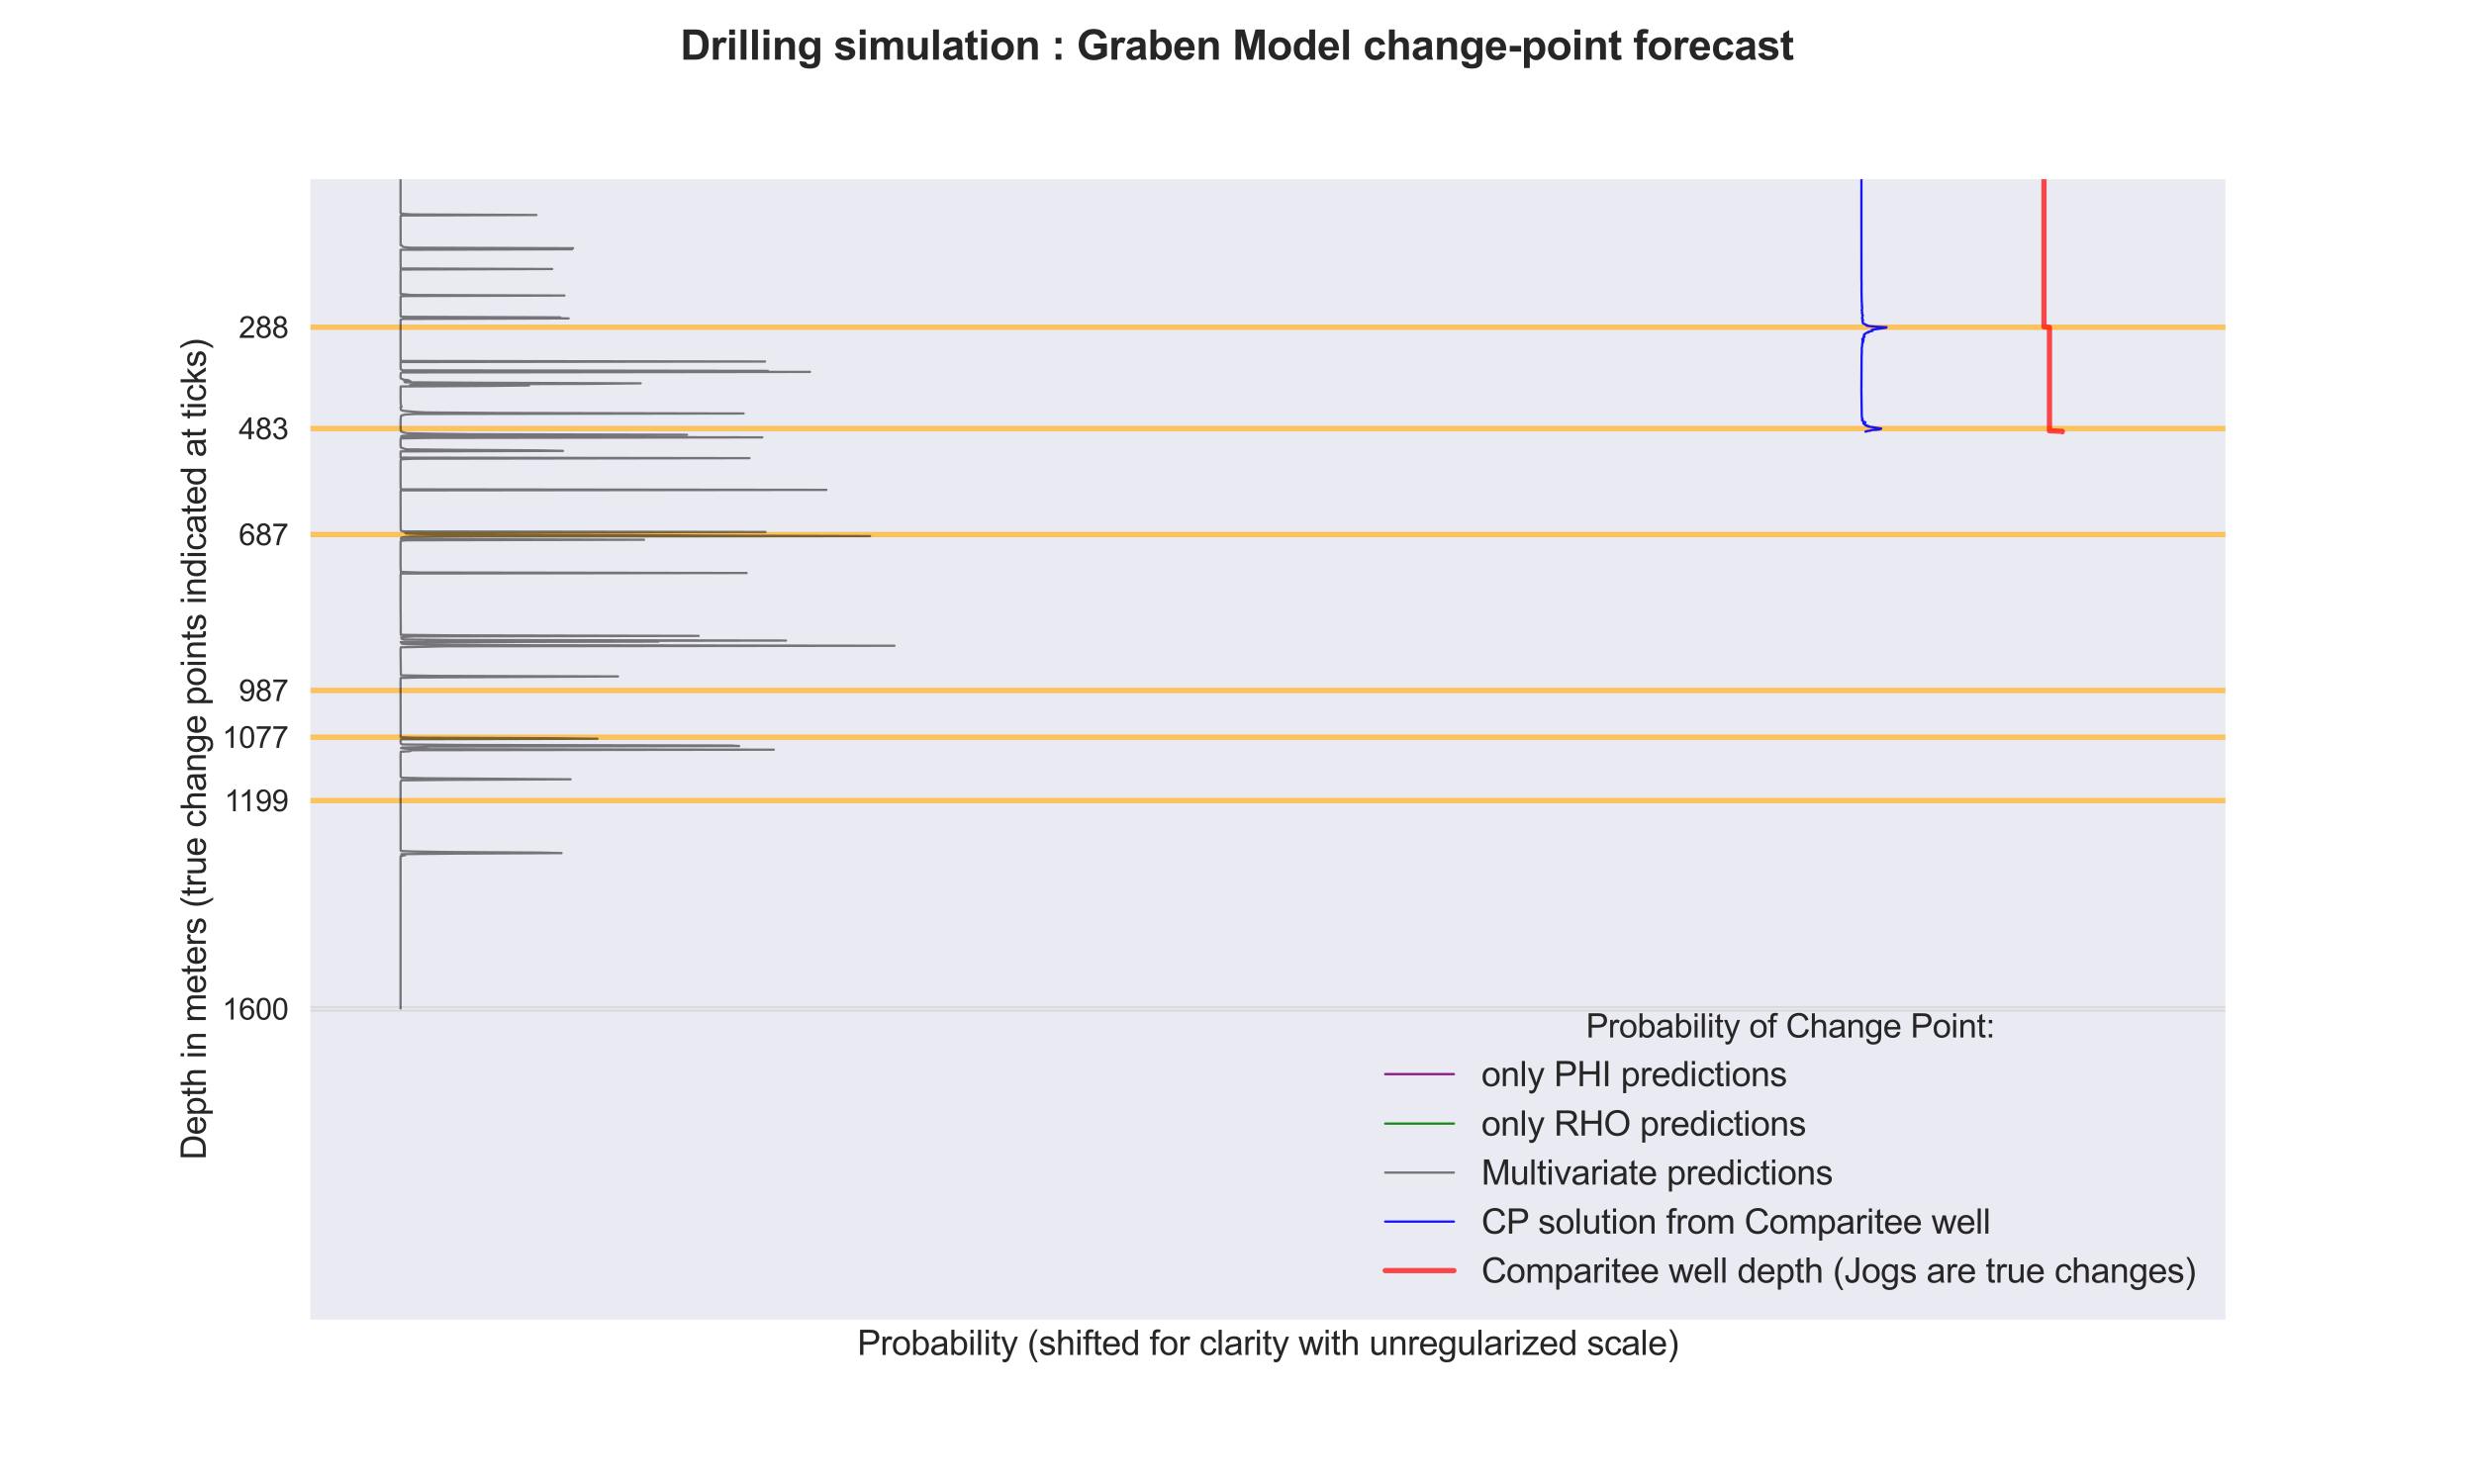 <?xml version="1.0" encoding="utf-8" standalone="no"?>
<!DOCTYPE svg PUBLIC "-//W3C//DTD SVG 1.1//EN"
  "http://www.w3.org/Graphics/SVG/1.1/DTD/svg11.dtd">
<svg xmlns:xlink="http://www.w3.org/1999/xlink" width="1080pt" height="648pt" viewBox="0 0 1080 648" xmlns="http://www.w3.org/2000/svg" version="1.1">
 <defs>
  <style type="text/css">*{stroke-linejoin: round; stroke-linecap: butt}</style>
 </defs>
 <g id="figure_1">
  <g id="patch_1">
   <path d="M 0 648 
L 1080 648 
L 1080 0 
L 0 0 
z
" style="fill: #ffffff"/>
  </g>
  <g id="axes_1">
   <g id="patch_2">
    <path d="M 135 576.72 
L 972 576.72 
L 972 77.76 
L 135 77.76 
z
" style="fill: #eaeaf2"/>
   </g>
   <g id="matplotlib.axis_1">
    <g id="text_1">
     <!-- Probability (shifted for clarity with unregularized scale) -->
     <g style="fill: #262626" transform="translate(374.269 591.64) scale(0.15 -0.15)">
      <defs>
       <path id="ArialMT-50" d="M 494 0 
L 494 4581 
L 2222 4581 
Q 2678 4581 2919 4538 
Q 3256 4481 3484 4323 
Q 3713 4166 3852 3881 
Q 3991 3597 3991 3256 
Q 3991 2672 3619 2267 
Q 3247 1863 2275 1863 
L 1100 1863 
L 1100 0 
L 494 0 
z
M 1100 2403 
L 2284 2403 
Q 2872 2403 3119 2622 
Q 3366 2841 3366 3238 
Q 3366 3525 3220 3729 
Q 3075 3934 2838 4000 
Q 2684 4041 2272 4041 
L 1100 4041 
L 1100 2403 
z
" transform="scale(0.016)"/>
       <path id="ArialMT-72" d="M 416 0 
L 416 3319 
L 922 3319 
L 922 2816 
Q 1116 3169 1280 3281 
Q 1444 3394 1641 3394 
Q 1925 3394 2219 3213 
L 2025 2691 
Q 1819 2813 1613 2813 
Q 1428 2813 1281 2702 
Q 1134 2591 1072 2394 
Q 978 2094 978 1738 
L 978 0 
L 416 0 
z
" transform="scale(0.016)"/>
       <path id="ArialMT-6f" d="M 213 1659 
Q 213 2581 725 3025 
Q 1153 3394 1769 3394 
Q 2453 3394 2887 2945 
Q 3322 2497 3322 1706 
Q 3322 1066 3130 698 
Q 2938 331 2570 128 
Q 2203 -75 1769 -75 
Q 1072 -75 642 372 
Q 213 819 213 1659 
z
M 791 1659 
Q 791 1022 1069 705 
Q 1347 388 1769 388 
Q 2188 388 2466 706 
Q 2744 1025 2744 1678 
Q 2744 2294 2464 2611 
Q 2184 2928 1769 2928 
Q 1347 2928 1069 2612 
Q 791 2297 791 1659 
z
" transform="scale(0.016)"/>
       <path id="ArialMT-62" d="M 941 0 
L 419 0 
L 419 4581 
L 981 4581 
L 981 2947 
Q 1338 3394 1891 3394 
Q 2197 3394 2470 3270 
Q 2744 3147 2920 2923 
Q 3097 2700 3197 2384 
Q 3297 2069 3297 1709 
Q 3297 856 2875 390 
Q 2453 -75 1863 -75 
Q 1275 -75 941 416 
L 941 0 
z
M 934 1684 
Q 934 1088 1097 822 
Q 1363 388 1816 388 
Q 2184 388 2453 708 
Q 2722 1028 2722 1663 
Q 2722 2313 2464 2622 
Q 2206 2931 1841 2931 
Q 1472 2931 1203 2611 
Q 934 2291 934 1684 
z
" transform="scale(0.016)"/>
       <path id="ArialMT-61" d="M 2588 409 
Q 2275 144 1986 34 
Q 1697 -75 1366 -75 
Q 819 -75 525 192 
Q 231 459 231 875 
Q 231 1119 342 1320 
Q 453 1522 633 1644 
Q 813 1766 1038 1828 
Q 1203 1872 1538 1913 
Q 2219 1994 2541 2106 
Q 2544 2222 2544 2253 
Q 2544 2597 2384 2738 
Q 2169 2928 1744 2928 
Q 1347 2928 1158 2789 
Q 969 2650 878 2297 
L 328 2372 
Q 403 2725 575 2942 
Q 747 3159 1072 3276 
Q 1397 3394 1825 3394 
Q 2250 3394 2515 3294 
Q 2781 3194 2906 3042 
Q 3031 2891 3081 2659 
Q 3109 2516 3109 2141 
L 3109 1391 
Q 3109 606 3145 398 
Q 3181 191 3288 0 
L 2700 0 
Q 2613 175 2588 409 
z
M 2541 1666 
Q 2234 1541 1622 1453 
Q 1275 1403 1131 1340 
Q 988 1278 909 1158 
Q 831 1038 831 891 
Q 831 666 1001 516 
Q 1172 366 1500 366 
Q 1825 366 2078 508 
Q 2331 650 2450 897 
Q 2541 1088 2541 1459 
L 2541 1666 
z
" transform="scale(0.016)"/>
       <path id="ArialMT-69" d="M 425 3934 
L 425 4581 
L 988 4581 
L 988 3934 
L 425 3934 
z
M 425 0 
L 425 3319 
L 988 3319 
L 988 0 
L 425 0 
z
" transform="scale(0.016)"/>
       <path id="ArialMT-6c" d="M 409 0 
L 409 4581 
L 972 4581 
L 972 0 
L 409 0 
z
" transform="scale(0.016)"/>
       <path id="ArialMT-74" d="M 1650 503 
L 1731 6 
Q 1494 -44 1306 -44 
Q 1000 -44 831 53 
Q 663 150 594 308 
Q 525 466 525 972 
L 525 2881 
L 113 2881 
L 113 3319 
L 525 3319 
L 525 4141 
L 1084 4478 
L 1084 3319 
L 1650 3319 
L 1650 2881 
L 1084 2881 
L 1084 941 
Q 1084 700 1114 631 
Q 1144 563 1211 522 
Q 1278 481 1403 481 
Q 1497 481 1650 503 
z
" transform="scale(0.016)"/>
       <path id="ArialMT-79" d="M 397 -1278 
L 334 -750 
Q 519 -800 656 -800 
Q 844 -800 956 -737 
Q 1069 -675 1141 -563 
Q 1194 -478 1313 -144 
Q 1328 -97 1363 -6 
L 103 3319 
L 709 3319 
L 1400 1397 
Q 1534 1031 1641 628 
Q 1738 1016 1872 1384 
L 2581 3319 
L 3144 3319 
L 1881 -56 
Q 1678 -603 1566 -809 
Q 1416 -1088 1222 -1217 
Q 1028 -1347 759 -1347 
Q 597 -1347 397 -1278 
z
" transform="scale(0.016)"/>
       <path id="ArialMT-20" transform="scale(0.016)"/>
       <path id="ArialMT-28" d="M 1497 -1347 
Q 1031 -759 709 28 
Q 388 816 388 1659 
Q 388 2403 628 3084 
Q 909 3875 1497 4659 
L 1900 4659 
Q 1522 4009 1400 3731 
Q 1209 3300 1100 2831 
Q 966 2247 966 1656 
Q 966 153 1900 -1347 
L 1497 -1347 
z
" transform="scale(0.016)"/>
       <path id="ArialMT-73" d="M 197 991 
L 753 1078 
Q 800 744 1014 566 
Q 1228 388 1613 388 
Q 2000 388 2187 545 
Q 2375 703 2375 916 
Q 2375 1106 2209 1216 
Q 2094 1291 1634 1406 
Q 1016 1563 777 1677 
Q 538 1791 414 1992 
Q 291 2194 291 2438 
Q 291 2659 392 2848 
Q 494 3038 669 3163 
Q 800 3259 1026 3326 
Q 1253 3394 1513 3394 
Q 1903 3394 2198 3281 
Q 2494 3169 2634 2976 
Q 2775 2784 2828 2463 
L 2278 2388 
Q 2241 2644 2061 2787 
Q 1881 2931 1553 2931 
Q 1166 2931 1000 2803 
Q 834 2675 834 2503 
Q 834 2394 903 2306 
Q 972 2216 1119 2156 
Q 1203 2125 1616 2013 
Q 2213 1853 2448 1751 
Q 2684 1650 2818 1456 
Q 2953 1263 2953 975 
Q 2953 694 2789 445 
Q 2625 197 2315 61 
Q 2006 -75 1616 -75 
Q 969 -75 630 194 
Q 291 463 197 991 
z
" transform="scale(0.016)"/>
       <path id="ArialMT-68" d="M 422 0 
L 422 4581 
L 984 4581 
L 984 2938 
Q 1378 3394 1978 3394 
Q 2347 3394 2619 3248 
Q 2891 3103 3008 2847 
Q 3125 2591 3125 2103 
L 3125 0 
L 2563 0 
L 2563 2103 
Q 2563 2525 2380 2717 
Q 2197 2909 1863 2909 
Q 1613 2909 1392 2779 
Q 1172 2650 1078 2428 
Q 984 2206 984 1816 
L 984 0 
L 422 0 
z
" transform="scale(0.016)"/>
       <path id="ArialMT-66" d="M 556 0 
L 556 2881 
L 59 2881 
L 59 3319 
L 556 3319 
L 556 3672 
Q 556 4006 616 4169 
Q 697 4388 901 4523 
Q 1106 4659 1475 4659 
Q 1713 4659 2000 4603 
L 1916 4113 
Q 1741 4144 1584 4144 
Q 1328 4144 1222 4034 
Q 1116 3925 1116 3625 
L 1116 3319 
L 1763 3319 
L 1763 2881 
L 1116 2881 
L 1116 0 
L 556 0 
z
" transform="scale(0.016)"/>
       <path id="ArialMT-65" d="M 2694 1069 
L 3275 997 
Q 3138 488 2766 206 
Q 2394 -75 1816 -75 
Q 1088 -75 661 373 
Q 234 822 234 1631 
Q 234 2469 665 2931 
Q 1097 3394 1784 3394 
Q 2450 3394 2872 2941 
Q 3294 2488 3294 1666 
Q 3294 1616 3291 1516 
L 816 1516 
Q 847 969 1125 678 
Q 1403 388 1819 388 
Q 2128 388 2347 550 
Q 2566 713 2694 1069 
z
M 847 1978 
L 2700 1978 
Q 2663 2397 2488 2606 
Q 2219 2931 1791 2931 
Q 1403 2931 1139 2672 
Q 875 2413 847 1978 
z
" transform="scale(0.016)"/>
       <path id="ArialMT-64" d="M 2575 0 
L 2575 419 
Q 2259 -75 1647 -75 
Q 1250 -75 917 144 
Q 584 363 401 755 
Q 219 1147 219 1656 
Q 219 2153 384 2558 
Q 550 2963 881 3178 
Q 1213 3394 1622 3394 
Q 1922 3394 2156 3267 
Q 2391 3141 2538 2938 
L 2538 4581 
L 3097 4581 
L 3097 0 
L 2575 0 
z
M 797 1656 
Q 797 1019 1065 703 
Q 1334 388 1700 388 
Q 2069 388 2326 689 
Q 2584 991 2584 1609 
Q 2584 2291 2321 2609 
Q 2059 2928 1675 2928 
Q 1300 2928 1048 2622 
Q 797 2316 797 1656 
z
" transform="scale(0.016)"/>
       <path id="ArialMT-63" d="M 2588 1216 
L 3141 1144 
Q 3050 572 2676 248 
Q 2303 -75 1759 -75 
Q 1078 -75 664 370 
Q 250 816 250 1647 
Q 250 2184 428 2587 
Q 606 2991 970 3192 
Q 1334 3394 1763 3394 
Q 2303 3394 2647 3120 
Q 2991 2847 3088 2344 
L 2541 2259 
Q 2463 2594 2264 2762 
Q 2066 2931 1784 2931 
Q 1359 2931 1093 2626 
Q 828 2322 828 1663 
Q 828 994 1084 691 
Q 1341 388 1753 388 
Q 2084 388 2306 591 
Q 2528 794 2588 1216 
z
" transform="scale(0.016)"/>
       <path id="ArialMT-77" d="M 1034 0 
L 19 3319 
L 600 3319 
L 1128 1403 
L 1325 691 
Q 1338 744 1497 1375 
L 2025 3319 
L 2603 3319 
L 3100 1394 
L 3266 759 
L 3456 1400 
L 4025 3319 
L 4572 3319 
L 3534 0 
L 2950 0 
L 2422 1988 
L 2294 2553 
L 1622 0 
L 1034 0 
z
" transform="scale(0.016)"/>
       <path id="ArialMT-75" d="M 2597 0 
L 2597 488 
Q 2209 -75 1544 -75 
Q 1250 -75 995 37 
Q 741 150 617 320 
Q 494 491 444 738 
Q 409 903 409 1263 
L 409 3319 
L 972 3319 
L 972 1478 
Q 972 1038 1006 884 
Q 1059 663 1231 536 
Q 1403 409 1656 409 
Q 1909 409 2131 539 
Q 2353 669 2445 892 
Q 2538 1116 2538 1541 
L 2538 3319 
L 3100 3319 
L 3100 0 
L 2597 0 
z
" transform="scale(0.016)"/>
       <path id="ArialMT-6e" d="M 422 0 
L 422 3319 
L 928 3319 
L 928 2847 
Q 1294 3394 1984 3394 
Q 2284 3394 2536 3286 
Q 2788 3178 2913 3003 
Q 3038 2828 3088 2588 
Q 3119 2431 3119 2041 
L 3119 0 
L 2556 0 
L 2556 2019 
Q 2556 2363 2490 2533 
Q 2425 2703 2258 2804 
Q 2091 2906 1866 2906 
Q 1506 2906 1245 2678 
Q 984 2450 984 1813 
L 984 0 
L 422 0 
z
" transform="scale(0.016)"/>
       <path id="ArialMT-67" d="M 319 -275 
L 866 -356 
Q 900 -609 1056 -725 
Q 1266 -881 1628 -881 
Q 2019 -881 2231 -725 
Q 2444 -569 2519 -288 
Q 2563 -116 2559 434 
Q 2191 0 1641 0 
Q 956 0 581 494 
Q 206 988 206 1678 
Q 206 2153 378 2554 
Q 550 2956 876 3175 
Q 1203 3394 1644 3394 
Q 2231 3394 2613 2919 
L 2613 3319 
L 3131 3319 
L 3131 450 
Q 3131 -325 2973 -648 
Q 2816 -972 2473 -1159 
Q 2131 -1347 1631 -1347 
Q 1038 -1347 672 -1080 
Q 306 -813 319 -275 
z
M 784 1719 
Q 784 1066 1043 766 
Q 1303 466 1694 466 
Q 2081 466 2343 764 
Q 2606 1063 2606 1700 
Q 2606 2309 2336 2618 
Q 2066 2928 1684 2928 
Q 1309 2928 1046 2623 
Q 784 2319 784 1719 
z
" transform="scale(0.016)"/>
       <path id="ArialMT-7a" d="M 125 0 
L 125 456 
L 2238 2881 
Q 1878 2863 1603 2863 
L 250 2863 
L 250 3319 
L 2963 3319 
L 2963 2947 
L 1166 841 
L 819 456 
Q 1197 484 1528 484 
L 3063 484 
L 3063 0 
L 125 0 
z
" transform="scale(0.016)"/>
       <path id="ArialMT-29" d="M 791 -1347 
L 388 -1347 
Q 1322 153 1322 1656 
Q 1322 2244 1188 2822 
Q 1081 3291 891 3722 
Q 769 4003 388 4659 
L 791 4659 
Q 1378 3875 1659 3084 
Q 1900 2403 1900 1659 
Q 1900 816 1576 28 
Q 1253 -759 791 -1347 
z
" transform="scale(0.016)"/>
      </defs>
      <use xlink:href="#ArialMT-50"/>
      <use xlink:href="#ArialMT-72" x="66.699"/>
      <use xlink:href="#ArialMT-6f" x="100"/>
      <use xlink:href="#ArialMT-62" x="155.615"/>
      <use xlink:href="#ArialMT-61" x="211.23"/>
      <use xlink:href="#ArialMT-62" x="266.846"/>
      <use xlink:href="#ArialMT-69" x="322.461"/>
      <use xlink:href="#ArialMT-6c" x="344.678"/>
      <use xlink:href="#ArialMT-69" x="366.895"/>
      <use xlink:href="#ArialMT-74" x="389.111"/>
      <use xlink:href="#ArialMT-79" x="416.895"/>
      <use xlink:href="#ArialMT-20" x="466.895"/>
      <use xlink:href="#ArialMT-28" x="494.678"/>
      <use xlink:href="#ArialMT-73" x="527.979"/>
      <use xlink:href="#ArialMT-68" x="577.979"/>
      <use xlink:href="#ArialMT-69" x="633.594"/>
      <use xlink:href="#ArialMT-66" x="655.811"/>
      <use xlink:href="#ArialMT-74" x="683.594"/>
      <use xlink:href="#ArialMT-65" x="711.377"/>
      <use xlink:href="#ArialMT-64" x="766.992"/>
      <use xlink:href="#ArialMT-20" x="822.607"/>
      <use xlink:href="#ArialMT-66" x="850.391"/>
      <use xlink:href="#ArialMT-6f" x="878.174"/>
      <use xlink:href="#ArialMT-72" x="933.789"/>
      <use xlink:href="#ArialMT-20" x="967.09"/>
      <use xlink:href="#ArialMT-63" x="994.873"/>
      <use xlink:href="#ArialMT-6c" x="1044.873"/>
      <use xlink:href="#ArialMT-61" x="1067.09"/>
      <use xlink:href="#ArialMT-72" x="1122.705"/>
      <use xlink:href="#ArialMT-69" x="1156.006"/>
      <use xlink:href="#ArialMT-74" x="1178.223"/>
      <use xlink:href="#ArialMT-79" x="1206.006"/>
      <use xlink:href="#ArialMT-20" x="1256.006"/>
      <use xlink:href="#ArialMT-77" x="1283.789"/>
      <use xlink:href="#ArialMT-69" x="1356.006"/>
      <use xlink:href="#ArialMT-74" x="1378.223"/>
      <use xlink:href="#ArialMT-68" x="1406.006"/>
      <use xlink:href="#ArialMT-20" x="1461.621"/>
      <use xlink:href="#ArialMT-75" x="1489.404"/>
      <use xlink:href="#ArialMT-6e" x="1545.02"/>
      <use xlink:href="#ArialMT-72" x="1600.635"/>
      <use xlink:href="#ArialMT-65" x="1633.936"/>
      <use xlink:href="#ArialMT-67" x="1689.551"/>
      <use xlink:href="#ArialMT-75" x="1745.166"/>
      <use xlink:href="#ArialMT-6c" x="1800.781"/>
      <use xlink:href="#ArialMT-61" x="1822.998"/>
      <use xlink:href="#ArialMT-72" x="1878.613"/>
      <use xlink:href="#ArialMT-69" x="1911.914"/>
      <use xlink:href="#ArialMT-7a" x="1934.131"/>
      <use xlink:href="#ArialMT-65" x="1984.131"/>
      <use xlink:href="#ArialMT-64" x="2039.746"/>
      <use xlink:href="#ArialMT-20" x="2095.361"/>
      <use xlink:href="#ArialMT-73" x="2123.145"/>
      <use xlink:href="#ArialMT-63" x="2173.145"/>
      <use xlink:href="#ArialMT-61" x="2223.145"/>
      <use xlink:href="#ArialMT-6c" x="2278.76"/>
      <use xlink:href="#ArialMT-65" x="2300.977"/>
      <use xlink:href="#ArialMT-29" x="2356.592"/>
     </g>
    </g>
   </g>
   <g id="matplotlib.axis_2">
    <g id="ytick_1">
     <g id="line2d_1">
      <path d="M 135 142.881 
L 972 142.881 
" clip-path="url(#p07a4b9baed)" style="fill: none; stroke: #ffffff; stroke-width: 1.3; stroke-linecap: round"/>
     </g>
     <g id="text_2">
      <!-- 288 -->
      <g style="fill: #262626" transform="translate(104.212 147.534) scale(0.13 -0.13)">
       <defs>
        <path id="ArialMT-32" d="M 3222 541 
L 3222 0 
L 194 0 
Q 188 203 259 391 
Q 375 700 629 1000 
Q 884 1300 1366 1694 
Q 2113 2306 2375 2664 
Q 2638 3022 2638 3341 
Q 2638 3675 2398 3904 
Q 2159 4134 1775 4134 
Q 1369 4134 1125 3890 
Q 881 3647 878 3216 
L 300 3275 
Q 359 3922 746 4261 
Q 1134 4600 1788 4600 
Q 2447 4600 2831 4234 
Q 3216 3869 3216 3328 
Q 3216 3053 3103 2787 
Q 2991 2522 2730 2228 
Q 2469 1934 1863 1422 
Q 1356 997 1212 845 
Q 1069 694 975 541 
L 3222 541 
z
" transform="scale(0.016)"/>
        <path id="ArialMT-38" d="M 1131 2484 
Q 781 2613 612 2850 
Q 444 3088 444 3419 
Q 444 3919 803 4259 
Q 1163 4600 1759 4600 
Q 2359 4600 2725 4251 
Q 3091 3903 3091 3403 
Q 3091 3084 2923 2848 
Q 2756 2613 2416 2484 
Q 2838 2347 3058 2040 
Q 3278 1734 3278 1309 
Q 3278 722 2862 322 
Q 2447 -78 1769 -78 
Q 1091 -78 675 323 
Q 259 725 259 1325 
Q 259 1772 486 2073 
Q 713 2375 1131 2484 
z
M 1019 3438 
Q 1019 3113 1228 2906 
Q 1438 2700 1772 2700 
Q 2097 2700 2305 2904 
Q 2513 3109 2513 3406 
Q 2513 3716 2298 3927 
Q 2084 4138 1766 4138 
Q 1444 4138 1231 3931 
Q 1019 3725 1019 3438 
z
M 838 1322 
Q 838 1081 952 856 
Q 1066 631 1291 507 
Q 1516 384 1775 384 
Q 2178 384 2440 643 
Q 2703 903 2703 1303 
Q 2703 1709 2433 1975 
Q 2163 2241 1756 2241 
Q 1359 2241 1098 1978 
Q 838 1716 838 1322 
z
" transform="scale(0.016)"/>
       </defs>
       <use xlink:href="#ArialMT-32"/>
       <use xlink:href="#ArialMT-38" x="55.615"/>
       <use xlink:href="#ArialMT-38" x="111.23"/>
      </g>
     </g>
    </g>
    <g id="ytick_2">
     <g id="line2d_2">
      <path d="M 135 187.127 
L 972 187.127 
" clip-path="url(#p07a4b9baed)" style="fill: none; stroke: #ffffff; stroke-width: 1.3; stroke-linecap: round"/>
     </g>
     <g id="text_3">
      <!-- 483 -->
      <g style="fill: #262626" transform="translate(104.212 191.78) scale(0.13 -0.13)">
       <defs>
        <path id="ArialMT-34" d="M 2069 0 
L 2069 1097 
L 81 1097 
L 81 1613 
L 2172 4581 
L 2631 4581 
L 2631 1613 
L 3250 1613 
L 3250 1097 
L 2631 1097 
L 2631 0 
L 2069 0 
z
M 2069 1613 
L 2069 3678 
L 634 1613 
L 2069 1613 
z
" transform="scale(0.016)"/>
        <path id="ArialMT-33" d="M 269 1209 
L 831 1284 
Q 928 806 1161 595 
Q 1394 384 1728 384 
Q 2125 384 2398 659 
Q 2672 934 2672 1341 
Q 2672 1728 2419 1979 
Q 2166 2231 1775 2231 
Q 1616 2231 1378 2169 
L 1441 2663 
Q 1497 2656 1531 2656 
Q 1891 2656 2178 2843 
Q 2466 3031 2466 3422 
Q 2466 3731 2256 3934 
Q 2047 4138 1716 4138 
Q 1388 4138 1169 3931 
Q 950 3725 888 3313 
L 325 3413 
Q 428 3978 793 4289 
Q 1159 4600 1703 4600 
Q 2078 4600 2393 4439 
Q 2709 4278 2876 4000 
Q 3044 3722 3044 3409 
Q 3044 3113 2884 2869 
Q 2725 2625 2413 2481 
Q 2819 2388 3044 2092 
Q 3269 1797 3269 1353 
Q 3269 753 2831 336 
Q 2394 -81 1725 -81 
Q 1122 -81 723 278 
Q 325 638 269 1209 
z
" transform="scale(0.016)"/>
       </defs>
       <use xlink:href="#ArialMT-34"/>
       <use xlink:href="#ArialMT-38" x="55.615"/>
       <use xlink:href="#ArialMT-33" x="111.23"/>
      </g>
     </g>
    </g>
    <g id="ytick_3">
     <g id="line2d_3">
      <path d="M 135 233.416 
L 972 233.416 
" clip-path="url(#p07a4b9baed)" style="fill: none; stroke: #ffffff; stroke-width: 1.3; stroke-linecap: round"/>
     </g>
     <g id="text_4">
      <!-- 687 -->
      <g style="fill: #262626" transform="translate(104.212 238.068) scale(0.13 -0.13)">
       <defs>
        <path id="ArialMT-36" d="M 3184 3459 
L 2625 3416 
Q 2550 3747 2413 3897 
Q 2184 4138 1850 4138 
Q 1581 4138 1378 3988 
Q 1113 3794 959 3422 
Q 806 3050 800 2363 
Q 1003 2672 1297 2822 
Q 1591 2972 1913 2972 
Q 2475 2972 2870 2558 
Q 3266 2144 3266 1488 
Q 3266 1056 3080 686 
Q 2894 316 2569 119 
Q 2244 -78 1831 -78 
Q 1128 -78 684 439 
Q 241 956 241 2144 
Q 241 3472 731 4075 
Q 1159 4600 1884 4600 
Q 2425 4600 2770 4297 
Q 3116 3994 3184 3459 
z
M 888 1484 
Q 888 1194 1011 928 
Q 1134 663 1356 523 
Q 1578 384 1822 384 
Q 2178 384 2434 671 
Q 2691 959 2691 1453 
Q 2691 1928 2437 2201 
Q 2184 2475 1800 2475 
Q 1419 2475 1153 2201 
Q 888 1928 888 1484 
z
" transform="scale(0.016)"/>
        <path id="ArialMT-37" d="M 303 3981 
L 303 4522 
L 3269 4522 
L 3269 4084 
Q 2831 3619 2401 2847 
Q 1972 2075 1738 1259 
Q 1569 684 1522 0 
L 944 0 
Q 953 541 1156 1306 
Q 1359 2072 1739 2783 
Q 2119 3494 2547 3981 
L 303 3981 
z
" transform="scale(0.016)"/>
       </defs>
       <use xlink:href="#ArialMT-36"/>
       <use xlink:href="#ArialMT-38" x="55.615"/>
       <use xlink:href="#ArialMT-37" x="111.23"/>
      </g>
     </g>
    </g>
    <g id="ytick_4">
     <g id="line2d_4">
      <path d="M 135 301.486 
L 972 301.486 
" clip-path="url(#p07a4b9baed)" style="fill: none; stroke: #ffffff; stroke-width: 1.3; stroke-linecap: round"/>
     </g>
     <g id="text_5">
      <!-- 987 -->
      <g style="fill: #262626" transform="translate(104.212 306.139) scale(0.13 -0.13)">
       <defs>
        <path id="ArialMT-39" d="M 350 1059 
L 891 1109 
Q 959 728 1153 556 
Q 1347 384 1650 384 
Q 1909 384 2104 503 
Q 2300 622 2425 820 
Q 2550 1019 2634 1356 
Q 2719 1694 2719 2044 
Q 2719 2081 2716 2156 
Q 2547 1888 2255 1720 
Q 1963 1553 1622 1553 
Q 1053 1553 659 1965 
Q 266 2378 266 3053 
Q 266 3750 677 4175 
Q 1088 4600 1706 4600 
Q 2153 4600 2523 4359 
Q 2894 4119 3086 3673 
Q 3278 3228 3278 2384 
Q 3278 1506 3087 986 
Q 2897 466 2520 194 
Q 2144 -78 1638 -78 
Q 1100 -78 759 220 
Q 419 519 350 1059 
z
M 2653 3081 
Q 2653 3566 2395 3850 
Q 2138 4134 1775 4134 
Q 1400 4134 1122 3828 
Q 844 3522 844 3034 
Q 844 2597 1108 2323 
Q 1372 2050 1759 2050 
Q 2150 2050 2401 2323 
Q 2653 2597 2653 3081 
z
" transform="scale(0.016)"/>
       </defs>
       <use xlink:href="#ArialMT-39"/>
       <use xlink:href="#ArialMT-38" x="55.615"/>
       <use xlink:href="#ArialMT-37" x="111.23"/>
      </g>
     </g>
    </g>
    <g id="ytick_5">
     <g id="line2d_5">
      <path d="M 135 321.908 
L 972 321.908 
" clip-path="url(#p07a4b9baed)" style="fill: none; stroke: #ffffff; stroke-width: 1.3; stroke-linecap: round"/>
     </g>
     <g id="text_6">
      <!-- 1077 -->
      <g style="fill: #262626" transform="translate(96.983 326.56) scale(0.13 -0.13)">
       <defs>
        <path id="ArialMT-31" d="M 2384 0 
L 1822 0 
L 1822 3584 
Q 1619 3391 1289 3197 
Q 959 3003 697 2906 
L 697 3450 
Q 1169 3672 1522 3987 
Q 1875 4303 2022 4600 
L 2384 4600 
L 2384 0 
z
" transform="scale(0.016)"/>
        <path id="ArialMT-30" d="M 266 2259 
Q 266 3072 433 3567 
Q 600 4063 929 4331 
Q 1259 4600 1759 4600 
Q 2128 4600 2406 4451 
Q 2684 4303 2865 4023 
Q 3047 3744 3150 3342 
Q 3253 2941 3253 2259 
Q 3253 1453 3087 958 
Q 2922 463 2592 192 
Q 2263 -78 1759 -78 
Q 1097 -78 719 397 
Q 266 969 266 2259 
z
M 844 2259 
Q 844 1131 1108 757 
Q 1372 384 1759 384 
Q 2147 384 2411 759 
Q 2675 1134 2675 2259 
Q 2675 3391 2411 3762 
Q 2147 4134 1753 4134 
Q 1366 4134 1134 3806 
Q 844 3388 844 2259 
z
" transform="scale(0.016)"/>
       </defs>
       <use xlink:href="#ArialMT-31"/>
       <use xlink:href="#ArialMT-30" x="55.615"/>
       <use xlink:href="#ArialMT-37" x="111.23"/>
       <use xlink:href="#ArialMT-37" x="166.846"/>
      </g>
     </g>
    </g>
    <g id="ytick_6">
     <g id="line2d_6">
      <path d="M 135 349.59 
L 972 349.59 
" clip-path="url(#p07a4b9baed)" style="fill: none; stroke: #ffffff; stroke-width: 1.3; stroke-linecap: round"/>
     </g>
     <g id="text_7">
      <!-- 1199 -->
      <g style="fill: #262626" transform="translate(97.942 354.243) scale(0.13 -0.13)">
       <use xlink:href="#ArialMT-31"/>
       <use xlink:href="#ArialMT-31" x="48.24"/>
       <use xlink:href="#ArialMT-39" x="103.855"/>
       <use xlink:href="#ArialMT-39" x="159.471"/>
      </g>
     </g>
    </g>
    <g id="ytick_7">
     <g id="line2d_7">
      <path d="M 135 440.578 
L 972 440.578 
" clip-path="url(#p07a4b9baed)" style="fill: none; stroke: #ffffff; stroke-width: 1.3; stroke-linecap: round"/>
     </g>
     <g id="text_8">
      <!-- 1600 -->
      <g style="fill: #262626" transform="translate(96.983 445.231) scale(0.13 -0.13)">
       <use xlink:href="#ArialMT-31"/>
       <use xlink:href="#ArialMT-36" x="55.615"/>
       <use xlink:href="#ArialMT-30" x="111.23"/>
       <use xlink:href="#ArialMT-30" x="166.846"/>
      </g>
     </g>
    </g>
    <g id="text_9">
     <!-- Depth in meters (true change points indicated at ticks) -->
     <g style="fill: #262626" transform="translate(89.826 506.484) rotate(-90) scale(0.15 -0.15)">
      <defs>
       <path id="ArialMT-44" d="M 494 0 
L 494 4581 
L 2072 4581 
Q 2606 4581 2888 4516 
Q 3281 4425 3559 4188 
Q 3922 3881 4101 3404 
Q 4281 2928 4281 2316 
Q 4281 1794 4159 1391 
Q 4038 988 3847 723 
Q 3656 459 3429 307 
Q 3203 156 2883 78 
Q 2563 0 2147 0 
L 494 0 
z
M 1100 541 
L 2078 541 
Q 2531 541 2789 625 
Q 3047 709 3200 863 
Q 3416 1078 3536 1442 
Q 3656 1806 3656 2325 
Q 3656 3044 3420 3430 
Q 3184 3816 2847 3947 
Q 2603 4041 2063 4041 
L 1100 4041 
L 1100 541 
z
" transform="scale(0.016)"/>
       <path id="ArialMT-70" d="M 422 -1272 
L 422 3319 
L 934 3319 
L 934 2888 
Q 1116 3141 1344 3267 
Q 1572 3394 1897 3394 
Q 2322 3394 2647 3175 
Q 2972 2956 3137 2557 
Q 3303 2159 3303 1684 
Q 3303 1175 3120 767 
Q 2938 359 2589 142 
Q 2241 -75 1856 -75 
Q 1575 -75 1351 44 
Q 1128 163 984 344 
L 984 -1272 
L 422 -1272 
z
M 931 1641 
Q 931 1000 1190 694 
Q 1450 388 1819 388 
Q 2194 388 2461 705 
Q 2728 1022 2728 1688 
Q 2728 2322 2467 2637 
Q 2206 2953 1844 2953 
Q 1484 2953 1207 2617 
Q 931 2281 931 1641 
z
" transform="scale(0.016)"/>
       <path id="ArialMT-6d" d="M 422 0 
L 422 3319 
L 925 3319 
L 925 2853 
Q 1081 3097 1340 3245 
Q 1600 3394 1931 3394 
Q 2300 3394 2536 3241 
Q 2772 3088 2869 2813 
Q 3263 3394 3894 3394 
Q 4388 3394 4653 3120 
Q 4919 2847 4919 2278 
L 4919 0 
L 4359 0 
L 4359 2091 
Q 4359 2428 4304 2576 
Q 4250 2725 4106 2815 
Q 3963 2906 3769 2906 
Q 3419 2906 3187 2673 
Q 2956 2441 2956 1928 
L 2956 0 
L 2394 0 
L 2394 2156 
Q 2394 2531 2256 2718 
Q 2119 2906 1806 2906 
Q 1569 2906 1367 2781 
Q 1166 2656 1075 2415 
Q 984 2175 984 1722 
L 984 0 
L 422 0 
z
" transform="scale(0.016)"/>
       <path id="ArialMT-6b" d="M 425 0 
L 425 4581 
L 988 4581 
L 988 1969 
L 2319 3319 
L 3047 3319 
L 1778 2088 
L 3175 0 
L 2481 0 
L 1384 1697 
L 988 1316 
L 988 0 
L 425 0 
z
" transform="scale(0.016)"/>
      </defs>
      <use xlink:href="#ArialMT-44"/>
      <use xlink:href="#ArialMT-65" x="72.217"/>
      <use xlink:href="#ArialMT-70" x="127.832"/>
      <use xlink:href="#ArialMT-74" x="183.447"/>
      <use xlink:href="#ArialMT-68" x="211.23"/>
      <use xlink:href="#ArialMT-20" x="266.846"/>
      <use xlink:href="#ArialMT-69" x="294.629"/>
      <use xlink:href="#ArialMT-6e" x="316.846"/>
      <use xlink:href="#ArialMT-20" x="372.461"/>
      <use xlink:href="#ArialMT-6d" x="400.244"/>
      <use xlink:href="#ArialMT-65" x="483.545"/>
      <use xlink:href="#ArialMT-74" x="539.16"/>
      <use xlink:href="#ArialMT-65" x="566.943"/>
      <use xlink:href="#ArialMT-72" x="622.559"/>
      <use xlink:href="#ArialMT-73" x="655.859"/>
      <use xlink:href="#ArialMT-20" x="705.859"/>
      <use xlink:href="#ArialMT-28" x="733.643"/>
      <use xlink:href="#ArialMT-74" x="766.943"/>
      <use xlink:href="#ArialMT-72" x="794.727"/>
      <use xlink:href="#ArialMT-75" x="828.027"/>
      <use xlink:href="#ArialMT-65" x="883.643"/>
      <use xlink:href="#ArialMT-20" x="939.258"/>
      <use xlink:href="#ArialMT-63" x="967.041"/>
      <use xlink:href="#ArialMT-68" x="1017.041"/>
      <use xlink:href="#ArialMT-61" x="1072.656"/>
      <use xlink:href="#ArialMT-6e" x="1128.271"/>
      <use xlink:href="#ArialMT-67" x="1183.887"/>
      <use xlink:href="#ArialMT-65" x="1239.502"/>
      <use xlink:href="#ArialMT-20" x="1295.117"/>
      <use xlink:href="#ArialMT-70" x="1322.9"/>
      <use xlink:href="#ArialMT-6f" x="1378.516"/>
      <use xlink:href="#ArialMT-69" x="1434.131"/>
      <use xlink:href="#ArialMT-6e" x="1456.348"/>
      <use xlink:href="#ArialMT-74" x="1511.963"/>
      <use xlink:href="#ArialMT-73" x="1539.746"/>
      <use xlink:href="#ArialMT-20" x="1589.746"/>
      <use xlink:href="#ArialMT-69" x="1617.529"/>
      <use xlink:href="#ArialMT-6e" x="1639.746"/>
      <use xlink:href="#ArialMT-64" x="1695.361"/>
      <use xlink:href="#ArialMT-69" x="1750.977"/>
      <use xlink:href="#ArialMT-63" x="1773.193"/>
      <use xlink:href="#ArialMT-61" x="1823.193"/>
      <use xlink:href="#ArialMT-74" x="1878.809"/>
      <use xlink:href="#ArialMT-65" x="1906.592"/>
      <use xlink:href="#ArialMT-64" x="1962.207"/>
      <use xlink:href="#ArialMT-20" x="2017.822"/>
      <use xlink:href="#ArialMT-61" x="2045.605"/>
      <use xlink:href="#ArialMT-74" x="2101.221"/>
      <use xlink:href="#ArialMT-20" x="2129.004"/>
      <use xlink:href="#ArialMT-74" x="2156.787"/>
      <use xlink:href="#ArialMT-69" x="2184.57"/>
      <use xlink:href="#ArialMT-63" x="2206.787"/>
      <use xlink:href="#ArialMT-6b" x="2256.787"/>
      <use xlink:href="#ArialMT-73" x="2306.787"/>
      <use xlink:href="#ArialMT-29" x="2356.787"/>
     </g>
    </g>
   </g>
   <g id="line2d_8">
    <path d="M 135 440.578 
L 972 440.578 
" clip-path="url(#p07a4b9baed)" style="fill: none; stroke: #000000; stroke-opacity: 0.1; stroke-width: 2.275; stroke-linecap: round"/>
   </g>
   <g id="line2d_9">
    <path d="M 135 142.881 
L 972 142.881 
" clip-path="url(#p07a4b9baed)" style="fill: none; stroke: #ffa500; stroke-opacity: 0.65; stroke-width: 2.275; stroke-linecap: round"/>
   </g>
   <g id="line2d_10">
    <path d="M 135 187.127 
L 972 187.127 
" clip-path="url(#p07a4b9baed)" style="fill: none; stroke: #ffa500; stroke-opacity: 0.65; stroke-width: 2.275; stroke-linecap: round"/>
   </g>
   <g id="line2d_11">
    <path d="M 135 233.416 
L 972 233.416 
" clip-path="url(#p07a4b9baed)" style="fill: none; stroke: #ffa500; stroke-opacity: 0.65; stroke-width: 2.275; stroke-linecap: round"/>
   </g>
   <g id="line2d_12">
    <path d="M 135 301.486 
L 972 301.486 
" clip-path="url(#p07a4b9baed)" style="fill: none; stroke: #ffa500; stroke-opacity: 0.65; stroke-width: 2.275; stroke-linecap: round"/>
   </g>
   <g id="line2d_13">
    <path d="M 135 321.908 
L 972 321.908 
" clip-path="url(#p07a4b9baed)" style="fill: none; stroke: #ffa500; stroke-opacity: 0.65; stroke-width: 2.275; stroke-linecap: round"/>
   </g>
   <g id="line2d_14">
    <path d="M 135 349.59 
L 972 349.59 
" clip-path="url(#p07a4b9baed)" style="fill: none; stroke: #ffa500; stroke-opacity: 0.65; stroke-width: 2.275; stroke-linecap: round"/>
   </g>
   <g id="line2d_15">
    <path d="M 135 440.578 
L 972 440.578 
" clip-path="url(#p07a4b9baed)" style="fill: none; stroke: #000000; stroke-opacity: 0.005; stroke-width: 2.275; stroke-linecap: round"/>
   </g>
   <g id="line2d_16">
    <path d="M 653.143 77.533 
" clip-path="url(#p07a4b9baed)" style="fill: none; stroke: #800080; stroke-opacity: 0.9; stroke-linecap: round"/>
   </g>
   <g id="line2d_17">
    <path d="M 414 77.533 
" clip-path="url(#p07a4b9baed)" style="fill: none; stroke: #008000; stroke-opacity: 0.9; stroke-linecap: round"/>
   </g>
   <g id="line2d_18">
    <path d="M 174.857 77.533 
L 174.863 92.963 
L 175.011 93.189 
L 176.267 93.416 
L 180.208 93.643 
L 234.172 93.87 
L 175.068 94.097 
L 174.877 94.324 
L 174.858 96.139 
L 174.899 107.031 
L 175.492 107.257 
L 175.734 107.711 
L 176.593 107.938 
L 179.404 108.165 
L 250.182 108.392 
L 188.893 108.619 
L 249.686 108.846 
L 174.873 109.073 
L 174.858 112.93 
L 174.906 117.241 
L 241.059 117.468 
L 175.086 117.695 
L 174.861 117.922 
L 174.858 127.452 
L 174.877 128.359 
L 179.586 128.813 
L 246.401 129.04 
L 176.169 129.267 
L 174.876 129.494 
L 174.857 131.309 
L 174.883 138.116 
L 176.049 138.343 
L 244.558 138.57 
L 202.006 138.797 
L 248.216 139.024 
L 175.97 139.251 
L 175.044 139.478 
L 174.863 139.705 
L 174.858 145.831 
L 174.879 157.403 
L 175.161 157.63 
L 333.96 157.857 
L 174.873 158.084 
L 174.885 160.58 
L 174.948 161.26 
L 175.904 161.714 
L 335.196 161.941 
L 184.616 162.168 
L 353.594 162.395 
L 175.545 162.622 
L 175.03 162.849 
L 174.884 163.302 
L 174.869 164.891 
L 174.907 165.118 
L 175.129 165.345 
L 175.805 165.572 
L 176.111 165.798 
L 178.375 166.025 
L 177.595 166.252 
L 179.192 166.479 
L 176.54 166.706 
L 176.836 166.933 
L 212.369 167.16 
L 279.667 167.387 
L 256.943 167.614 
L 182.234 167.841 
L 179.05 168.067 
L 230.903 168.294 
L 212.883 168.521 
L 174.928 168.748 
L 174.871 170.336 
L 174.876 172.832 
L 174.896 175.555 
L 174.932 176.009 
L 174.962 176.917 
L 175.351 177.597 
L 174.86 177.824 
L 175.011 178.959 
L 175.454 179.186 
L 176.332 179.413 
L 181.244 179.866 
L 185.811 180.093 
L 217.079 180.32 
L 324.613 180.547 
L 181.259 180.774 
L 176.871 181.001 
L 175.191 181.455 
L 175.04 181.682 
L 175.059 181.909 
L 174.923 182.362 
L 174.957 182.816 
L 174.895 183.27 
L 174.876 184.404 
L 174.862 186.447 
L 174.952 188.035 
L 175.016 188.262 
L 175.203 188.489 
L 176.568 188.943 
L 177.859 189.169 
L 188.421 189.396 
L 206.898 189.623 
L 299.917 189.85 
L 181.026 190.077 
L 175.852 190.304 
L 175.112 190.531 
L 192.077 190.758 
L 332.761 190.985 
L 185.965 191.212 
L 174.949 191.438 
L 174.877 191.892 
L 174.864 194.161 
L 174.925 195.296 
L 175.266 195.523 
L 177.208 196.203 
L 197.564 196.43 
L 234.704 196.657 
L 245.746 196.884 
L 174.95 197.111 
L 174.859 197.565 
L 174.876 199.834 
L 327.169 200.061 
L 180.928 200.288 
L 175.768 200.515 
L 174.984 200.742 
L 174.863 201.195 
L 174.858 210.271 
L 174.897 213.221 
L 175.02 213.448 
L 175.512 213.675 
L 360.762 213.902 
L 174.944 214.129 
L 174.863 214.583 
L 174.898 230.693 
L 175 231.6 
L 175.282 231.827 
L 176.192 232.054 
L 334.172 232.281 
L 177.002 232.508 
L 176.944 232.735 
L 177.528 232.962 
L 183.029 233.189 
L 194.203 233.416 
L 274.332 233.642 
L 309.545 233.869 
L 379.793 234.096 
L 179.806 234.323 
L 176.265 234.55 
L 175.192 234.777 
L 174.989 235.231 
L 198.856 235.458 
L 281.146 235.685 
L 177.409 235.911 
L 175.015 236.138 
L 174.868 236.592 
L 174.859 247.03 
L 174.979 249.753 
L 183.239 249.979 
L 325.945 250.206 
L 174.989 250.433 
L 174.868 250.887 
L 174.863 256.333 
L 174.861 263.367 
L 174.953 274.485 
L 174.98 274.939 
L 174.879 275.166 
L 174.962 275.846 
L 174.877 276.073 
L 175.082 276.981 
L 174.95 277.208 
L 196.701 277.435 
L 304.953 277.662 
L 180.968 277.889 
L 176.906 278.115 
L 175.194 278.342 
L 175.607 278.569 
L 175.196 278.796 
L 176.3 279.25 
L 199.362 279.477 
L 343.136 279.704 
L 214.404 279.931 
L 287.393 280.158 
L 174.929 280.385 
L 175.48 281.065 
L 177.571 281.292 
L 231.813 281.746 
L 390.449 281.973 
L 194.842 282.2 
L 174.983 282.654 
L 174.888 283.334 
L 174.86 284.923 
L 174.999 294.679 
L 175.298 294.906 
L 190.125 295.133 
L 269.782 295.36 
L 182.69 295.814 
L 174.876 296.041 
L 174.858 297.856 
L 174.907 321.908 
L 180.572 322.135 
L 241.645 322.362 
L 260.795 322.588 
L 175.766 322.815 
L 174.936 323.042 
L 174.863 323.496 
L 174.936 324.631 
L 175.227 324.858 
L 175.858 325.084 
L 204.229 325.311 
L 319.248 325.538 
L 322.662 325.765 
L 187.45 325.992 
L 184.453 326.219 
L 175.474 326.446 
L 175.069 326.673 
L 176.81 326.9 
L 182.237 327.127 
L 337.779 327.353 
L 179.824 327.58 
L 178.781 328.034 
L 174.934 328.261 
L 174.859 329.849 
L 174.92 339.152 
L 175.395 339.606 
L 185.373 339.833 
L 249.08 340.287 
L 198.192 340.514 
L 175.28 340.741 
L 174.936 341.195 
L 174.857 341.648 
L 174.894 371.373 
L 175.107 371.6 
L 180.634 371.826 
L 196.278 372.053 
L 235.54 372.28 
L 245.144 372.507 
L 198.411 372.734 
L 175.294 372.961 
L 175.213 373.188 
L 176.837 373.415 
L 174.902 373.869 
L 174.857 375.003 
L 174.866 440.351 
L 174.866 440.351 
" clip-path="url(#p07a4b9baed)" style="fill: none; stroke: #000000; stroke-opacity: 0.5; stroke-linecap: round"/>
   </g>
   <g id="line2d_19">
    <path d="M 812.571 77.533 
L 812.594 78.895 
L 812.585 81.844 
L 812.581 90.467 
L 812.6 121.779 
L 812.648 123.821 
L 812.648 124.956 
L 812.623 125.863 
L 812.628 126.998 
L 812.732 132.217 
L 812.838 132.671 
L 812.742 133.351 
L 812.91 133.578 
L 812.758 134.032 
L 812.925 134.486 
L 812.837 135.166 
L 812.68 135.393 
L 812.865 135.62 
L 812.904 136.301 
L 812.763 136.528 
L 812.953 136.755 
L 812.965 137.436 
L 813.234 137.662 
L 813.051 137.889 
L 813.084 138.116 
L 812.979 138.343 
L 813.063 138.57 
L 812.865 138.797 
L 813.01 139.478 
L 813.307 139.705 
L 813.006 140.158 
L 813.204 140.385 
L 813.113 140.612 
L 813.273 141.066 
L 813.352 141.293 
L 814.056 141.52 
L 814.372 141.747 
L 815.032 141.974 
L 814.857 142.2 
L 816.303 142.427 
L 818.812 142.654 
L 823.538 142.881 
L 823.408 143.108 
L 818.614 143.789 
L 817.134 144.016 
L 817.17 144.243 
L 817.465 144.47 
L 815.58 144.923 
L 815.672 145.15 
L 814.618 145.377 
L 814.208 145.831 
L 813.73 146.058 
L 813.861 146.512 
L 813.605 146.739 
L 813.887 147.192 
L 813.363 147.419 
L 813.479 147.646 
L 812.936 148.1 
L 813.512 148.327 
L 813.486 148.554 
L 813.047 148.781 
L 813.37 149.008 
L 813.322 149.234 
L 812.978 149.461 
L 813.22 149.688 
L 812.935 150.142 
L 812.845 151.504 
L 812.722 151.73 
L 812.75 152.184 
L 812.684 152.411 
L 812.779 152.638 
L 812.694 152.865 
L 812.805 153.092 
L 812.708 153.773 
L 812.78 154.226 
L 812.67 154.453 
L 812.741 154.68 
L 812.672 155.134 
L 812.58 170.563 
L 812.749 181.909 
L 812.906 182.362 
L 812.832 182.589 
L 812.894 182.816 
L 813.14 183.043 
L 813.079 183.27 
L 812.822 183.497 
L 813.6 184.178 
L 814.331 184.404 
L 813.43 184.631 
L 813.408 184.858 
L 813.959 185.312 
L 814.58 185.539 
L 814.411 185.766 
L 815.606 185.993 
L 815.406 186.22 
L 821.233 187.127 
L 820.867 187.354 
L 820.009 187.581 
L 816.862 187.808 
L 816.579 188.035 
L 814.986 188.262 
L 814.364 188.489 
L 814.364 188.489 
" clip-path="url(#p07a4b9baed)" style="fill: none; stroke: #0000ff; stroke-opacity: 0.9; stroke-linecap: round"/>
   </g>
   <g id="line2d_20">
    <path d="M 892.286 77.533 
L 892.286 142.701 
L 894.677 142.928 
L 894.677 188.114 
L 900.257 188.341 
L 900.257 188.568 
L 900.257 188.568 
" clip-path="url(#p07a4b9baed)" style="fill: none; stroke: #ff0000; stroke-opacity: 0.7; stroke-width: 2.275; stroke-linecap: round"/>
   </g>
   <g id="patch_3">
    <path d="M 135 576.72 
L 135 77.76 
" style="fill: none; stroke: #ffffff; stroke-linejoin: miter; stroke-linecap: square"/>
   </g>
   <g id="patch_4">
    <path d="M 972 576.72 
L 972 77.76 
" style="fill: none; stroke: #ffffff; stroke-linejoin: miter; stroke-linecap: square"/>
   </g>
   <g id="patch_5">
    <path d="M 135 576.72 
L 972 576.72 
" style="fill: none; stroke: #ffffff; stroke-linejoin: miter; stroke-linecap: square"/>
   </g>
   <g id="patch_6">
    <path d="M 135 77.76 
L 972 77.76 
" style="fill: none; stroke: #ffffff; stroke-linejoin: miter; stroke-linecap: square"/>
   </g>
   <g id="legend_1">
    <g id="text_10">
     <!-- Probability of Change Point: -->
     <g style="fill: #262626" transform="translate(692.348 453.014) scale(0.144 -0.144)">
      <defs>
       <path id="ArialMT-43" d="M 3763 1606 
L 4369 1453 
Q 4178 706 3683 314 
Q 3188 -78 2472 -78 
Q 1731 -78 1267 223 
Q 803 525 561 1097 
Q 319 1669 319 2325 
Q 319 3041 592 3573 
Q 866 4106 1370 4382 
Q 1875 4659 2481 4659 
Q 3169 4659 3637 4309 
Q 4106 3959 4291 3325 
L 3694 3184 
Q 3534 3684 3231 3912 
Q 2928 4141 2469 4141 
Q 1941 4141 1586 3887 
Q 1231 3634 1087 3207 
Q 944 2781 944 2328 
Q 944 1744 1114 1308 
Q 1284 872 1643 656 
Q 2003 441 2422 441 
Q 2931 441 3284 734 
Q 3638 1028 3763 1606 
z
" transform="scale(0.016)"/>
       <path id="ArialMT-3a" d="M 578 2678 
L 578 3319 
L 1219 3319 
L 1219 2678 
L 578 2678 
z
M 578 0 
L 578 641 
L 1219 641 
L 1219 0 
L 578 0 
z
" transform="scale(0.016)"/>
      </defs>
      <use xlink:href="#ArialMT-50"/>
      <use xlink:href="#ArialMT-72" x="66.699"/>
      <use xlink:href="#ArialMT-6f" x="100"/>
      <use xlink:href="#ArialMT-62" x="155.615"/>
      <use xlink:href="#ArialMT-61" x="211.23"/>
      <use xlink:href="#ArialMT-62" x="266.846"/>
      <use xlink:href="#ArialMT-69" x="322.461"/>
      <use xlink:href="#ArialMT-6c" x="344.678"/>
      <use xlink:href="#ArialMT-69" x="366.895"/>
      <use xlink:href="#ArialMT-74" x="389.111"/>
      <use xlink:href="#ArialMT-79" x="416.895"/>
      <use xlink:href="#ArialMT-20" x="466.895"/>
      <use xlink:href="#ArialMT-6f" x="494.678"/>
      <use xlink:href="#ArialMT-66" x="550.293"/>
      <use xlink:href="#ArialMT-20" x="578.076"/>
      <use xlink:href="#ArialMT-43" x="605.859"/>
      <use xlink:href="#ArialMT-68" x="678.076"/>
      <use xlink:href="#ArialMT-61" x="733.691"/>
      <use xlink:href="#ArialMT-6e" x="789.307"/>
      <use xlink:href="#ArialMT-67" x="844.922"/>
      <use xlink:href="#ArialMT-65" x="900.537"/>
      <use xlink:href="#ArialMT-20" x="956.152"/>
      <use xlink:href="#ArialMT-50" x="983.936"/>
      <use xlink:href="#ArialMT-6f" x="1050.635"/>
      <use xlink:href="#ArialMT-69" x="1106.25"/>
      <use xlink:href="#ArialMT-6e" x="1128.467"/>
      <use xlink:href="#ArialMT-74" x="1184.082"/>
      <use xlink:href="#ArialMT-3a" x="1211.865"/>
     </g>
    </g>
    <g id="line2d_21">
     <path d="M 604.695 469.032 
L 619.695 469.032 
L 634.695 469.032 
" style="fill: none; stroke: #800080; stroke-opacity: 0.9; stroke-linecap: round"/>
    </g>
    <g id="text_11">
     <!-- only PHI predictions -->
     <g style="fill: #262626" transform="translate(646.695 474.282) scale(0.15 -0.15)">
      <defs>
       <path id="ArialMT-48" d="M 513 0 
L 513 4581 
L 1119 4581 
L 1119 2700 
L 3500 2700 
L 3500 4581 
L 4106 4581 
L 4106 0 
L 3500 0 
L 3500 2159 
L 1119 2159 
L 1119 0 
L 513 0 
z
" transform="scale(0.016)"/>
       <path id="ArialMT-49" d="M 597 0 
L 597 4581 
L 1203 4581 
L 1203 0 
L 597 0 
z
" transform="scale(0.016)"/>
      </defs>
      <use xlink:href="#ArialMT-6f"/>
      <use xlink:href="#ArialMT-6e" x="55.615"/>
      <use xlink:href="#ArialMT-6c" x="111.23"/>
      <use xlink:href="#ArialMT-79" x="133.447"/>
      <use xlink:href="#ArialMT-20" x="183.447"/>
      <use xlink:href="#ArialMT-50" x="211.23"/>
      <use xlink:href="#ArialMT-48" x="277.93"/>
      <use xlink:href="#ArialMT-49" x="350.146"/>
      <use xlink:href="#ArialMT-20" x="377.93"/>
      <use xlink:href="#ArialMT-70" x="405.713"/>
      <use xlink:href="#ArialMT-72" x="461.328"/>
      <use xlink:href="#ArialMT-65" x="494.629"/>
      <use xlink:href="#ArialMT-64" x="550.244"/>
      <use xlink:href="#ArialMT-69" x="605.859"/>
      <use xlink:href="#ArialMT-63" x="628.076"/>
      <use xlink:href="#ArialMT-74" x="678.076"/>
      <use xlink:href="#ArialMT-69" x="705.859"/>
      <use xlink:href="#ArialMT-6f" x="728.076"/>
      <use xlink:href="#ArialMT-6e" x="783.691"/>
      <use xlink:href="#ArialMT-73" x="839.307"/>
     </g>
    </g>
    <g id="line2d_22">
     <path d="M 604.695 490.618 
L 619.695 490.618 
L 634.695 490.618 
" style="fill: none; stroke: #008000; stroke-opacity: 0.9; stroke-linecap: round"/>
    </g>
    <g id="text_12">
     <!-- only RHO predictions -->
     <g style="fill: #262626" transform="translate(646.695 495.868) scale(0.15 -0.15)">
      <defs>
       <path id="ArialMT-52" d="M 503 0 
L 503 4581 
L 2534 4581 
Q 3147 4581 3465 4457 
Q 3784 4334 3975 4021 
Q 4166 3709 4166 3331 
Q 4166 2844 3850 2509 
Q 3534 2175 2875 2084 
Q 3116 1969 3241 1856 
Q 3506 1613 3744 1247 
L 4541 0 
L 3778 0 
L 3172 953 
Q 2906 1366 2734 1584 
Q 2563 1803 2427 1890 
Q 2291 1978 2150 2013 
Q 2047 2034 1813 2034 
L 1109 2034 
L 1109 0 
L 503 0 
z
M 1109 2559 
L 2413 2559 
Q 2828 2559 3062 2645 
Q 3297 2731 3419 2920 
Q 3541 3109 3541 3331 
Q 3541 3656 3305 3865 
Q 3069 4075 2559 4075 
L 1109 4075 
L 1109 2559 
z
" transform="scale(0.016)"/>
       <path id="ArialMT-4f" d="M 309 2231 
Q 309 3372 921 4017 
Q 1534 4663 2503 4663 
Q 3138 4663 3647 4359 
Q 4156 4056 4423 3514 
Q 4691 2972 4691 2284 
Q 4691 1588 4409 1038 
Q 4128 488 3612 205 
Q 3097 -78 2500 -78 
Q 1853 -78 1343 234 
Q 834 547 571 1087 
Q 309 1628 309 2231 
z
M 934 2222 
Q 934 1394 1379 917 
Q 1825 441 2497 441 
Q 3181 441 3623 922 
Q 4066 1403 4066 2288 
Q 4066 2847 3877 3264 
Q 3688 3681 3323 3911 
Q 2959 4141 2506 4141 
Q 1863 4141 1398 3698 
Q 934 3256 934 2222 
z
" transform="scale(0.016)"/>
      </defs>
      <use xlink:href="#ArialMT-6f"/>
      <use xlink:href="#ArialMT-6e" x="55.615"/>
      <use xlink:href="#ArialMT-6c" x="111.23"/>
      <use xlink:href="#ArialMT-79" x="133.447"/>
      <use xlink:href="#ArialMT-20" x="183.447"/>
      <use xlink:href="#ArialMT-52" x="211.23"/>
      <use xlink:href="#ArialMT-48" x="283.447"/>
      <use xlink:href="#ArialMT-4f" x="355.664"/>
      <use xlink:href="#ArialMT-20" x="433.447"/>
      <use xlink:href="#ArialMT-70" x="461.23"/>
      <use xlink:href="#ArialMT-72" x="516.846"/>
      <use xlink:href="#ArialMT-65" x="550.146"/>
      <use xlink:href="#ArialMT-64" x="605.762"/>
      <use xlink:href="#ArialMT-69" x="661.377"/>
      <use xlink:href="#ArialMT-63" x="683.594"/>
      <use xlink:href="#ArialMT-74" x="733.594"/>
      <use xlink:href="#ArialMT-69" x="761.377"/>
      <use xlink:href="#ArialMT-6f" x="783.594"/>
      <use xlink:href="#ArialMT-6e" x="839.209"/>
      <use xlink:href="#ArialMT-73" x="894.824"/>
     </g>
    </g>
    <g id="line2d_23">
     <path d="M 604.695 512.011 
L 619.695 512.011 
L 634.695 512.011 
" style="fill: none; stroke: #000000; stroke-opacity: 0.5; stroke-linecap: round"/>
    </g>
    <g id="text_13">
     <!-- Multivariate predictions -->
     <g style="fill: #262626" transform="translate(646.695 517.261) scale(0.15 -0.15)">
      <defs>
       <path id="ArialMT-4d" d="M 475 0 
L 475 4581 
L 1388 4581 
L 2472 1338 
Q 2622 884 2691 659 
Q 2769 909 2934 1394 
L 4031 4581 
L 4847 4581 
L 4847 0 
L 4263 0 
L 4263 3834 
L 2931 0 
L 2384 0 
L 1059 3900 
L 1059 0 
L 475 0 
z
" transform="scale(0.016)"/>
       <path id="ArialMT-76" d="M 1344 0 
L 81 3319 
L 675 3319 
L 1388 1331 
Q 1503 1009 1600 663 
Q 1675 925 1809 1294 
L 2547 3319 
L 3125 3319 
L 1869 0 
L 1344 0 
z
" transform="scale(0.016)"/>
      </defs>
      <use xlink:href="#ArialMT-4d"/>
      <use xlink:href="#ArialMT-75" x="83.301"/>
      <use xlink:href="#ArialMT-6c" x="138.916"/>
      <use xlink:href="#ArialMT-74" x="161.133"/>
      <use xlink:href="#ArialMT-69" x="188.916"/>
      <use xlink:href="#ArialMT-76" x="211.133"/>
      <use xlink:href="#ArialMT-61" x="261.133"/>
      <use xlink:href="#ArialMT-72" x="316.748"/>
      <use xlink:href="#ArialMT-69" x="350.049"/>
      <use xlink:href="#ArialMT-61" x="372.266"/>
      <use xlink:href="#ArialMT-74" x="427.881"/>
      <use xlink:href="#ArialMT-65" x="455.664"/>
      <use xlink:href="#ArialMT-20" x="511.279"/>
      <use xlink:href="#ArialMT-70" x="539.062"/>
      <use xlink:href="#ArialMT-72" x="594.678"/>
      <use xlink:href="#ArialMT-65" x="627.979"/>
      <use xlink:href="#ArialMT-64" x="683.594"/>
      <use xlink:href="#ArialMT-69" x="739.209"/>
      <use xlink:href="#ArialMT-63" x="761.426"/>
      <use xlink:href="#ArialMT-74" x="811.426"/>
      <use xlink:href="#ArialMT-69" x="839.209"/>
      <use xlink:href="#ArialMT-6f" x="861.426"/>
      <use xlink:href="#ArialMT-6e" x="917.041"/>
      <use xlink:href="#ArialMT-73" x="972.656"/>
     </g>
    </g>
    <g id="line2d_24">
     <path d="M 604.695 533.412 
L 619.695 533.412 
L 634.695 533.412 
" style="fill: none; stroke: #0000ff; stroke-opacity: 0.9; stroke-linecap: round"/>
    </g>
    <g id="text_14">
     <!-- CP solution from Comparitee well -->
     <g style="fill: #262626" transform="translate(646.695 538.662) scale(0.15 -0.15)">
      <use xlink:href="#ArialMT-43"/>
      <use xlink:href="#ArialMT-50" x="72.217"/>
      <use xlink:href="#ArialMT-20" x="137.166"/>
      <use xlink:href="#ArialMT-73" x="164.949"/>
      <use xlink:href="#ArialMT-6f" x="214.949"/>
      <use xlink:href="#ArialMT-6c" x="270.564"/>
      <use xlink:href="#ArialMT-75" x="292.781"/>
      <use xlink:href="#ArialMT-74" x="348.396"/>
      <use xlink:href="#ArialMT-69" x="376.18"/>
      <use xlink:href="#ArialMT-6f" x="398.396"/>
      <use xlink:href="#ArialMT-6e" x="454.012"/>
      <use xlink:href="#ArialMT-20" x="509.627"/>
      <use xlink:href="#ArialMT-66" x="537.41"/>
      <use xlink:href="#ArialMT-72" x="565.193"/>
      <use xlink:href="#ArialMT-6f" x="598.494"/>
      <use xlink:href="#ArialMT-6d" x="654.109"/>
      <use xlink:href="#ArialMT-20" x="737.41"/>
      <use xlink:href="#ArialMT-43" x="765.193"/>
      <use xlink:href="#ArialMT-6f" x="837.41"/>
      <use xlink:href="#ArialMT-6d" x="893.025"/>
      <use xlink:href="#ArialMT-70" x="976.326"/>
      <use xlink:href="#ArialMT-61" x="1031.941"/>
      <use xlink:href="#ArialMT-72" x="1087.557"/>
      <use xlink:href="#ArialMT-69" x="1120.857"/>
      <use xlink:href="#ArialMT-74" x="1143.074"/>
      <use xlink:href="#ArialMT-65" x="1170.857"/>
      <use xlink:href="#ArialMT-65" x="1226.473"/>
      <use xlink:href="#ArialMT-20" x="1282.088"/>
      <use xlink:href="#ArialMT-77" x="1309.871"/>
      <use xlink:href="#ArialMT-65" x="1382.088"/>
      <use xlink:href="#ArialMT-6c" x="1437.703"/>
      <use xlink:href="#ArialMT-6c" x="1459.92"/>
     </g>
    </g>
    <g id="line2d_25">
     <path d="M 604.695 554.813 
L 619.695 554.813 
L 634.695 554.813 
" style="fill: none; stroke: #ff0000; stroke-opacity: 0.7; stroke-width: 2.275; stroke-linecap: round"/>
    </g>
    <g id="text_15">
     <!-- Comparitee well depth (Jogs are true changes) -->
     <g style="fill: #262626" transform="translate(646.695 560.063) scale(0.15 -0.15)">
      <defs>
       <path id="ArialMT-4a" d="M 184 1300 
L 731 1375 
Q 753 850 928 656 
Q 1103 463 1413 463 
Q 1641 463 1806 567 
Q 1972 672 2034 851 
Q 2097 1031 2097 1425 
L 2097 4581 
L 2703 4581 
L 2703 1459 
Q 2703 884 2564 568 
Q 2425 253 2123 87 
Q 1822 -78 1416 -78 
Q 813 -78 492 269 
Q 172 616 184 1300 
z
" transform="scale(0.016)"/>
      </defs>
      <use xlink:href="#ArialMT-43"/>
      <use xlink:href="#ArialMT-6f" x="72.217"/>
      <use xlink:href="#ArialMT-6d" x="127.832"/>
      <use xlink:href="#ArialMT-70" x="211.133"/>
      <use xlink:href="#ArialMT-61" x="266.748"/>
      <use xlink:href="#ArialMT-72" x="322.363"/>
      <use xlink:href="#ArialMT-69" x="355.664"/>
      <use xlink:href="#ArialMT-74" x="377.881"/>
      <use xlink:href="#ArialMT-65" x="405.664"/>
      <use xlink:href="#ArialMT-65" x="461.279"/>
      <use xlink:href="#ArialMT-20" x="516.895"/>
      <use xlink:href="#ArialMT-77" x="544.678"/>
      <use xlink:href="#ArialMT-65" x="616.895"/>
      <use xlink:href="#ArialMT-6c" x="672.51"/>
      <use xlink:href="#ArialMT-6c" x="694.727"/>
      <use xlink:href="#ArialMT-20" x="716.943"/>
      <use xlink:href="#ArialMT-64" x="744.727"/>
      <use xlink:href="#ArialMT-65" x="800.342"/>
      <use xlink:href="#ArialMT-70" x="855.957"/>
      <use xlink:href="#ArialMT-74" x="911.572"/>
      <use xlink:href="#ArialMT-68" x="939.355"/>
      <use xlink:href="#ArialMT-20" x="994.971"/>
      <use xlink:href="#ArialMT-28" x="1022.754"/>
      <use xlink:href="#ArialMT-4a" x="1056.055"/>
      <use xlink:href="#ArialMT-6f" x="1106.055"/>
      <use xlink:href="#ArialMT-67" x="1161.67"/>
      <use xlink:href="#ArialMT-73" x="1217.285"/>
      <use xlink:href="#ArialMT-20" x="1267.285"/>
      <use xlink:href="#ArialMT-61" x="1295.068"/>
      <use xlink:href="#ArialMT-72" x="1350.684"/>
      <use xlink:href="#ArialMT-65" x="1383.984"/>
      <use xlink:href="#ArialMT-20" x="1439.6"/>
      <use xlink:href="#ArialMT-74" x="1467.383"/>
      <use xlink:href="#ArialMT-72" x="1495.166"/>
      <use xlink:href="#ArialMT-75" x="1528.467"/>
      <use xlink:href="#ArialMT-65" x="1584.082"/>
      <use xlink:href="#ArialMT-20" x="1639.697"/>
      <use xlink:href="#ArialMT-63" x="1667.48"/>
      <use xlink:href="#ArialMT-68" x="1717.48"/>
      <use xlink:href="#ArialMT-61" x="1773.096"/>
      <use xlink:href="#ArialMT-6e" x="1828.711"/>
      <use xlink:href="#ArialMT-67" x="1884.326"/>
      <use xlink:href="#ArialMT-65" x="1939.941"/>
      <use xlink:href="#ArialMT-73" x="1995.557"/>
      <use xlink:href="#ArialMT-29" x="2045.557"/>
     </g>
    </g>
   </g>
  </g>
  <g id="text_16">
   <!-- Drilling simulation : Graben Model change-point forecast -->
   <g style="fill: #262626" transform="translate(296.996 26.063) scale(0.18 -0.18)">
    <defs>
     <path id="Arial-BoldMT-44" d="M 463 4581 
L 2153 4581 
Q 2725 4581 3025 4494 
Q 3428 4375 3715 4072 
Q 4003 3769 4153 3330 
Q 4303 2891 4303 2247 
Q 4303 1681 4163 1272 
Q 3991 772 3672 463 
Q 3431 228 3022 97 
Q 2716 0 2203 0 
L 463 0 
L 463 4581 
z
M 1388 3806 
L 1388 772 
L 2078 772 
Q 2466 772 2638 816 
Q 2863 872 3011 1006 
Q 3159 1141 3253 1448 
Q 3347 1756 3347 2288 
Q 3347 2819 3253 3103 
Q 3159 3388 2990 3547 
Q 2822 3706 2563 3763 
Q 2369 3806 1803 3806 
L 1388 3806 
z
" transform="scale(0.016)"/>
     <path id="Arial-BoldMT-72" d="M 1300 0 
L 422 0 
L 422 3319 
L 1238 3319 
L 1238 2847 
Q 1447 3181 1614 3287 
Q 1781 3394 1994 3394 
Q 2294 3394 2572 3228 
L 2300 2463 
Q 2078 2606 1888 2606 
Q 1703 2606 1575 2504 
Q 1447 2403 1373 2137 
Q 1300 1872 1300 1025 
L 1300 0 
z
" transform="scale(0.016)"/>
     <path id="Arial-BoldMT-69" d="M 459 3769 
L 459 4581 
L 1338 4581 
L 1338 3769 
L 459 3769 
z
M 459 0 
L 459 3319 
L 1338 3319 
L 1338 0 
L 459 0 
z
" transform="scale(0.016)"/>
     <path id="Arial-BoldMT-6c" d="M 459 0 
L 459 4581 
L 1338 4581 
L 1338 0 
L 459 0 
z
" transform="scale(0.016)"/>
     <path id="Arial-BoldMT-6e" d="M 3478 0 
L 2600 0 
L 2600 1694 
Q 2600 2231 2544 2389 
Q 2488 2547 2361 2634 
Q 2234 2722 2056 2722 
Q 1828 2722 1647 2597 
Q 1466 2472 1398 2265 
Q 1331 2059 1331 1503 
L 1331 0 
L 453 0 
L 453 3319 
L 1269 3319 
L 1269 2831 
Q 1703 3394 2363 3394 
Q 2653 3394 2893 3289 
Q 3134 3184 3257 3021 
Q 3381 2859 3429 2653 
Q 3478 2447 3478 2063 
L 3478 0 
z
" transform="scale(0.016)"/>
     <path id="Arial-BoldMT-67" d="M 378 -219 
L 1381 -341 
Q 1406 -516 1497 -581 
Q 1622 -675 1891 -675 
Q 2234 -675 2406 -572 
Q 2522 -503 2581 -350 
Q 2622 -241 2622 53 
L 2622 538 
Q 2228 0 1628 0 
Q 959 0 569 566 
Q 263 1013 263 1678 
Q 263 2513 664 2953 
Q 1066 3394 1663 3394 
Q 2278 3394 2678 2853 
L 2678 3319 
L 3500 3319 
L 3500 341 
Q 3500 -247 3403 -537 
Q 3306 -828 3131 -993 
Q 2956 -1159 2664 -1253 
Q 2372 -1347 1925 -1347 
Q 1081 -1347 728 -1058 
Q 375 -769 375 -325 
Q 375 -281 378 -219 
z
M 1163 1728 
Q 1163 1200 1367 954 
Q 1572 709 1872 709 
Q 2194 709 2416 961 
Q 2638 1213 2638 1706 
Q 2638 2222 2425 2472 
Q 2213 2722 1888 2722 
Q 1572 2722 1367 2476 
Q 1163 2231 1163 1728 
z
" transform="scale(0.016)"/>
     <path id="Arial-BoldMT-20" transform="scale(0.016)"/>
     <path id="Arial-BoldMT-73" d="M 150 947 
L 1031 1081 
Q 1088 825 1259 692 
Q 1431 559 1741 559 
Q 2081 559 2253 684 
Q 2369 772 2369 919 
Q 2369 1019 2306 1084 
Q 2241 1147 2013 1200 
Q 950 1434 666 1628 
Q 272 1897 272 2375 
Q 272 2806 612 3100 
Q 953 3394 1669 3394 
Q 2350 3394 2681 3172 
Q 3013 2950 3138 2516 
L 2309 2363 
Q 2256 2556 2107 2659 
Q 1959 2763 1684 2763 
Q 1338 2763 1188 2666 
Q 1088 2597 1088 2488 
Q 1088 2394 1175 2328 
Q 1294 2241 1995 2081 
Q 2697 1922 2975 1691 
Q 3250 1456 3250 1038 
Q 3250 581 2869 253 
Q 2488 -75 1741 -75 
Q 1063 -75 667 200 
Q 272 475 150 947 
z
" transform="scale(0.016)"/>
     <path id="Arial-BoldMT-6d" d="M 394 3319 
L 1203 3319 
L 1203 2866 
Q 1638 3394 2238 3394 
Q 2556 3394 2790 3262 
Q 3025 3131 3175 2866 
Q 3394 3131 3647 3262 
Q 3900 3394 4188 3394 
Q 4553 3394 4806 3245 
Q 5059 3097 5184 2809 
Q 5275 2597 5275 2122 
L 5275 0 
L 4397 0 
L 4397 1897 
Q 4397 2391 4306 2534 
Q 4184 2722 3931 2722 
Q 3747 2722 3584 2609 
Q 3422 2497 3350 2280 
Q 3278 2063 3278 1594 
L 3278 0 
L 2400 0 
L 2400 1819 
Q 2400 2303 2353 2443 
Q 2306 2584 2207 2653 
Q 2109 2722 1941 2722 
Q 1738 2722 1575 2612 
Q 1413 2503 1342 2297 
Q 1272 2091 1272 1613 
L 1272 0 
L 394 0 
L 394 3319 
z
" transform="scale(0.016)"/>
     <path id="Arial-BoldMT-75" d="M 2644 0 
L 2644 497 
Q 2463 231 2167 78 
Q 1872 -75 1544 -75 
Q 1209 -75 943 72 
Q 678 219 559 484 
Q 441 750 441 1219 
L 441 3319 
L 1319 3319 
L 1319 1794 
Q 1319 1094 1367 936 
Q 1416 778 1544 686 
Q 1672 594 1869 594 
Q 2094 594 2272 717 
Q 2450 841 2515 1023 
Q 2581 1206 2581 1919 
L 2581 3319 
L 3459 3319 
L 3459 0 
L 2644 0 
z
" transform="scale(0.016)"/>
     <path id="Arial-BoldMT-61" d="M 1116 2306 
L 319 2450 
Q 453 2931 781 3162 
Q 1109 3394 1756 3394 
Q 2344 3394 2631 3255 
Q 2919 3116 3036 2902 
Q 3153 2688 3153 2116 
L 3144 1091 
Q 3144 653 3186 445 
Q 3228 238 3344 0 
L 2475 0 
Q 2441 88 2391 259 
Q 2369 338 2359 363 
Q 2134 144 1878 34 
Q 1622 -75 1331 -75 
Q 819 -75 523 203 
Q 228 481 228 906 
Q 228 1188 362 1408 
Q 497 1628 739 1745 
Q 981 1863 1438 1950 
Q 2053 2066 2291 2166 
L 2291 2253 
Q 2291 2506 2166 2614 
Q 2041 2722 1694 2722 
Q 1459 2722 1328 2630 
Q 1197 2538 1116 2306 
z
M 2291 1594 
Q 2122 1538 1756 1459 
Q 1391 1381 1278 1306 
Q 1106 1184 1106 997 
Q 1106 813 1243 678 
Q 1381 544 1594 544 
Q 1831 544 2047 700 
Q 2206 819 2256 991 
Q 2291 1103 2291 1419 
L 2291 1594 
z
" transform="scale(0.016)"/>
     <path id="Arial-BoldMT-74" d="M 1981 3319 
L 1981 2619 
L 1381 2619 
L 1381 1281 
Q 1381 875 1398 808 
Q 1416 741 1477 697 
Q 1538 653 1625 653 
Q 1747 653 1978 738 
L 2053 56 
Q 1747 -75 1359 -75 
Q 1122 -75 931 4 
Q 741 84 652 211 
Q 563 338 528 553 
Q 500 706 500 1172 
L 500 2619 
L 97 2619 
L 97 3319 
L 500 3319 
L 500 3978 
L 1381 4491 
L 1381 3319 
L 1981 3319 
z
" transform="scale(0.016)"/>
     <path id="Arial-BoldMT-6f" d="M 256 1706 
Q 256 2144 472 2553 
Q 688 2963 1083 3178 
Q 1478 3394 1966 3394 
Q 2719 3394 3200 2905 
Q 3681 2416 3681 1669 
Q 3681 916 3195 420 
Q 2709 -75 1972 -75 
Q 1516 -75 1102 131 
Q 688 338 472 736 
Q 256 1134 256 1706 
z
M 1156 1659 
Q 1156 1166 1390 903 
Q 1625 641 1969 641 
Q 2313 641 2545 903 
Q 2778 1166 2778 1666 
Q 2778 2153 2545 2415 
Q 2313 2678 1969 2678 
Q 1625 2678 1390 2415 
Q 1156 2153 1156 1659 
z
" transform="scale(0.016)"/>
     <path id="Arial-BoldMT-3a" d="M 628 2441 
L 628 3319 
L 1506 3319 
L 1506 2441 
L 628 2441 
z
M 628 0 
L 628 878 
L 1506 878 
L 1506 0 
L 628 0 
z
" transform="scale(0.016)"/>
     <path id="Arial-BoldMT-47" d="M 2597 1684 
L 2597 2456 
L 4591 2456 
L 4591 631 
Q 4300 350 3748 136 
Q 3197 -78 2631 -78 
Q 1913 -78 1378 223 
Q 844 525 575 1086 
Q 306 1647 306 2306 
Q 306 3022 606 3578 
Q 906 4134 1484 4431 
Q 1925 4659 2581 4659 
Q 3434 4659 3914 4301 
Q 4394 3944 4531 3313 
L 3613 3141 
Q 3516 3478 3248 3673 
Q 2981 3869 2581 3869 
Q 1975 3869 1617 3484 
Q 1259 3100 1259 2344 
Q 1259 1528 1621 1120 
Q 1984 713 2572 713 
Q 2863 713 3155 827 
Q 3447 941 3656 1103 
L 3656 1684 
L 2597 1684 
z
" transform="scale(0.016)"/>
     <path id="Arial-BoldMT-62" d="M 422 0 
L 422 4581 
L 1300 4581 
L 1300 2931 
Q 1706 3394 2263 3394 
Q 2869 3394 3266 2955 
Q 3663 2516 3663 1694 
Q 3663 844 3258 384 
Q 2853 -75 2275 -75 
Q 1991 -75 1714 67 
Q 1438 209 1238 488 
L 1238 0 
L 422 0 
z
M 1294 1731 
Q 1294 1216 1456 969 
Q 1684 619 2063 619 
Q 2353 619 2558 867 
Q 2763 1116 2763 1650 
Q 2763 2219 2556 2470 
Q 2350 2722 2028 2722 
Q 1713 2722 1503 2476 
Q 1294 2231 1294 1731 
z
" transform="scale(0.016)"/>
     <path id="Arial-BoldMT-65" d="M 2381 1056 
L 3256 909 
Q 3088 428 2723 176 
Q 2359 -75 1813 -75 
Q 947 -75 531 491 
Q 203 944 203 1634 
Q 203 2459 634 2926 
Q 1066 3394 1725 3394 
Q 2466 3394 2894 2905 
Q 3322 2416 3303 1406 
L 1103 1406 
Q 1113 1016 1316 798 
Q 1519 581 1822 581 
Q 2028 581 2168 693 
Q 2309 806 2381 1056 
z
M 2431 1944 
Q 2422 2325 2234 2523 
Q 2047 2722 1778 2722 
Q 1491 2722 1303 2513 
Q 1116 2303 1119 1944 
L 2431 1944 
z
" transform="scale(0.016)"/>
     <path id="Arial-BoldMT-4d" d="M 453 0 
L 453 4581 
L 1838 4581 
L 2669 1456 
L 3491 4581 
L 4878 4581 
L 4878 0 
L 4019 0 
L 4019 3606 
L 3109 0 
L 2219 0 
L 1313 3606 
L 1313 0 
L 453 0 
z
" transform="scale(0.016)"/>
     <path id="Arial-BoldMT-64" d="M 3503 0 
L 2688 0 
L 2688 488 
Q 2484 203 2207 64 
Q 1931 -75 1650 -75 
Q 1078 -75 670 386 
Q 263 847 263 1672 
Q 263 2516 659 2955 
Q 1056 3394 1663 3394 
Q 2219 3394 2625 2931 
L 2625 4581 
L 3503 4581 
L 3503 0 
z
M 1159 1731 
Q 1159 1200 1306 963 
Q 1519 619 1900 619 
Q 2203 619 2415 876 
Q 2628 1134 2628 1647 
Q 2628 2219 2422 2470 
Q 2216 2722 1894 2722 
Q 1581 2722 1370 2473 
Q 1159 2225 1159 1731 
z
" transform="scale(0.016)"/>
     <path id="Arial-BoldMT-63" d="M 3353 2338 
L 2488 2181 
Q 2444 2441 2289 2572 
Q 2134 2703 1888 2703 
Q 1559 2703 1364 2476 
Q 1169 2250 1169 1719 
Q 1169 1128 1367 884 
Q 1566 641 1900 641 
Q 2150 641 2309 783 
Q 2469 925 2534 1272 
L 3397 1125 
Q 3263 531 2881 228 
Q 2500 -75 1859 -75 
Q 1131 -75 698 384 
Q 266 844 266 1656 
Q 266 2478 700 2936 
Q 1134 3394 1875 3394 
Q 2481 3394 2839 3133 
Q 3197 2872 3353 2338 
z
" transform="scale(0.016)"/>
     <path id="Arial-BoldMT-68" d="M 1334 4581 
L 1334 2897 
Q 1759 3394 2350 3394 
Q 2653 3394 2897 3281 
Q 3141 3169 3264 2994 
Q 3388 2819 3433 2606 
Q 3478 2394 3478 1947 
L 3478 0 
L 2600 0 
L 2600 1753 
Q 2600 2275 2550 2415 
Q 2500 2556 2373 2639 
Q 2247 2722 2056 2722 
Q 1838 2722 1666 2615 
Q 1494 2509 1414 2295 
Q 1334 2081 1334 1663 
L 1334 0 
L 456 0 
L 456 4581 
L 1334 4581 
z
" transform="scale(0.016)"/>
     <path id="Arial-BoldMT-2d" d="M 359 1222 
L 359 2100 
L 2084 2100 
L 2084 1222 
L 359 1222 
z
" transform="scale(0.016)"/>
     <path id="Arial-BoldMT-70" d="M 434 3319 
L 1253 3319 
L 1253 2831 
Q 1413 3081 1684 3237 
Q 1956 3394 2288 3394 
Q 2866 3394 3269 2941 
Q 3672 2488 3672 1678 
Q 3672 847 3265 386 
Q 2859 -75 2281 -75 
Q 2006 -75 1782 34 
Q 1559 144 1313 409 
L 1313 -1263 
L 434 -1263 
L 434 3319 
z
M 1303 1716 
Q 1303 1156 1525 889 
Q 1747 622 2066 622 
Q 2372 622 2575 867 
Q 2778 1113 2778 1672 
Q 2778 2194 2568 2447 
Q 2359 2700 2050 2700 
Q 1728 2700 1515 2451 
Q 1303 2203 1303 1716 
z
" transform="scale(0.016)"/>
     <path id="Arial-BoldMT-66" d="M 75 3319 
L 563 3319 
L 563 3569 
Q 563 3988 652 4194 
Q 741 4400 980 4529 
Q 1219 4659 1584 4659 
Q 1959 4659 2319 4547 
L 2200 3934 
Q 1991 3984 1797 3984 
Q 1606 3984 1523 3895 
Q 1441 3806 1441 3553 
L 1441 3319 
L 2097 3319 
L 2097 2628 
L 1441 2628 
L 1441 0 
L 563 0 
L 563 2628 
L 75 2628 
L 75 3319 
z
" transform="scale(0.016)"/>
    </defs>
    <use xlink:href="#Arial-BoldMT-44"/>
    <use xlink:href="#Arial-BoldMT-72" x="72.217"/>
    <use xlink:href="#Arial-BoldMT-69" x="111.133"/>
    <use xlink:href="#Arial-BoldMT-6c" x="138.916"/>
    <use xlink:href="#Arial-BoldMT-6c" x="166.699"/>
    <use xlink:href="#Arial-BoldMT-69" x="194.482"/>
    <use xlink:href="#Arial-BoldMT-6e" x="222.266"/>
    <use xlink:href="#Arial-BoldMT-67" x="283.35"/>
    <use xlink:href="#Arial-BoldMT-20" x="344.434"/>
    <use xlink:href="#Arial-BoldMT-73" x="372.217"/>
    <use xlink:href="#Arial-BoldMT-69" x="427.832"/>
    <use xlink:href="#Arial-BoldMT-6d" x="455.615"/>
    <use xlink:href="#Arial-BoldMT-75" x="544.531"/>
    <use xlink:href="#Arial-BoldMT-6c" x="605.615"/>
    <use xlink:href="#Arial-BoldMT-61" x="633.398"/>
    <use xlink:href="#Arial-BoldMT-74" x="689.014"/>
    <use xlink:href="#Arial-BoldMT-69" x="722.314"/>
    <use xlink:href="#Arial-BoldMT-6f" x="750.098"/>
    <use xlink:href="#Arial-BoldMT-6e" x="811.182"/>
    <use xlink:href="#Arial-BoldMT-20" x="872.266"/>
    <use xlink:href="#Arial-BoldMT-3a" x="900.049"/>
    <use xlink:href="#Arial-BoldMT-20" x="933.35"/>
    <use xlink:href="#Arial-BoldMT-47" x="961.133"/>
    <use xlink:href="#Arial-BoldMT-72" x="1038.916"/>
    <use xlink:href="#Arial-BoldMT-61" x="1077.832"/>
    <use xlink:href="#Arial-BoldMT-62" x="1133.447"/>
    <use xlink:href="#Arial-BoldMT-65" x="1194.531"/>
    <use xlink:href="#Arial-BoldMT-6e" x="1250.146"/>
    <use xlink:href="#Arial-BoldMT-20" x="1311.23"/>
    <use xlink:href="#Arial-BoldMT-4d" x="1339.014"/>
    <use xlink:href="#Arial-BoldMT-6f" x="1422.314"/>
    <use xlink:href="#Arial-BoldMT-64" x="1483.398"/>
    <use xlink:href="#Arial-BoldMT-65" x="1544.482"/>
    <use xlink:href="#Arial-BoldMT-6c" x="1600.098"/>
    <use xlink:href="#Arial-BoldMT-20" x="1627.881"/>
    <use xlink:href="#Arial-BoldMT-63" x="1655.664"/>
    <use xlink:href="#Arial-BoldMT-68" x="1711.279"/>
    <use xlink:href="#Arial-BoldMT-61" x="1772.363"/>
    <use xlink:href="#Arial-BoldMT-6e" x="1827.979"/>
    <use xlink:href="#Arial-BoldMT-67" x="1889.062"/>
    <use xlink:href="#Arial-BoldMT-65" x="1950.146"/>
    <use xlink:href="#Arial-BoldMT-2d" x="2005.762"/>
    <use xlink:href="#Arial-BoldMT-70" x="2039.062"/>
    <use xlink:href="#Arial-BoldMT-6f" x="2100.146"/>
    <use xlink:href="#Arial-BoldMT-69" x="2161.23"/>
    <use xlink:href="#Arial-BoldMT-6e" x="2189.014"/>
    <use xlink:href="#Arial-BoldMT-74" x="2250.098"/>
    <use xlink:href="#Arial-BoldMT-20" x="2283.398"/>
    <use xlink:href="#Arial-BoldMT-66" x="2311.182"/>
    <use xlink:href="#Arial-BoldMT-6f" x="2344.482"/>
    <use xlink:href="#Arial-BoldMT-72" x="2405.566"/>
    <use xlink:href="#Arial-BoldMT-65" x="2444.482"/>
    <use xlink:href="#Arial-BoldMT-63" x="2500.098"/>
    <use xlink:href="#Arial-BoldMT-61" x="2555.713"/>
    <use xlink:href="#Arial-BoldMT-73" x="2611.328"/>
    <use xlink:href="#Arial-BoldMT-74" x="2666.943"/>
   </g>
  </g>
 </g>
 <defs>
  <clipPath id="p07a4b9baed">
   <rect x="135" y="77.76" width="837" height="498.96"/>
  </clipPath>
 </defs>
</svg>
